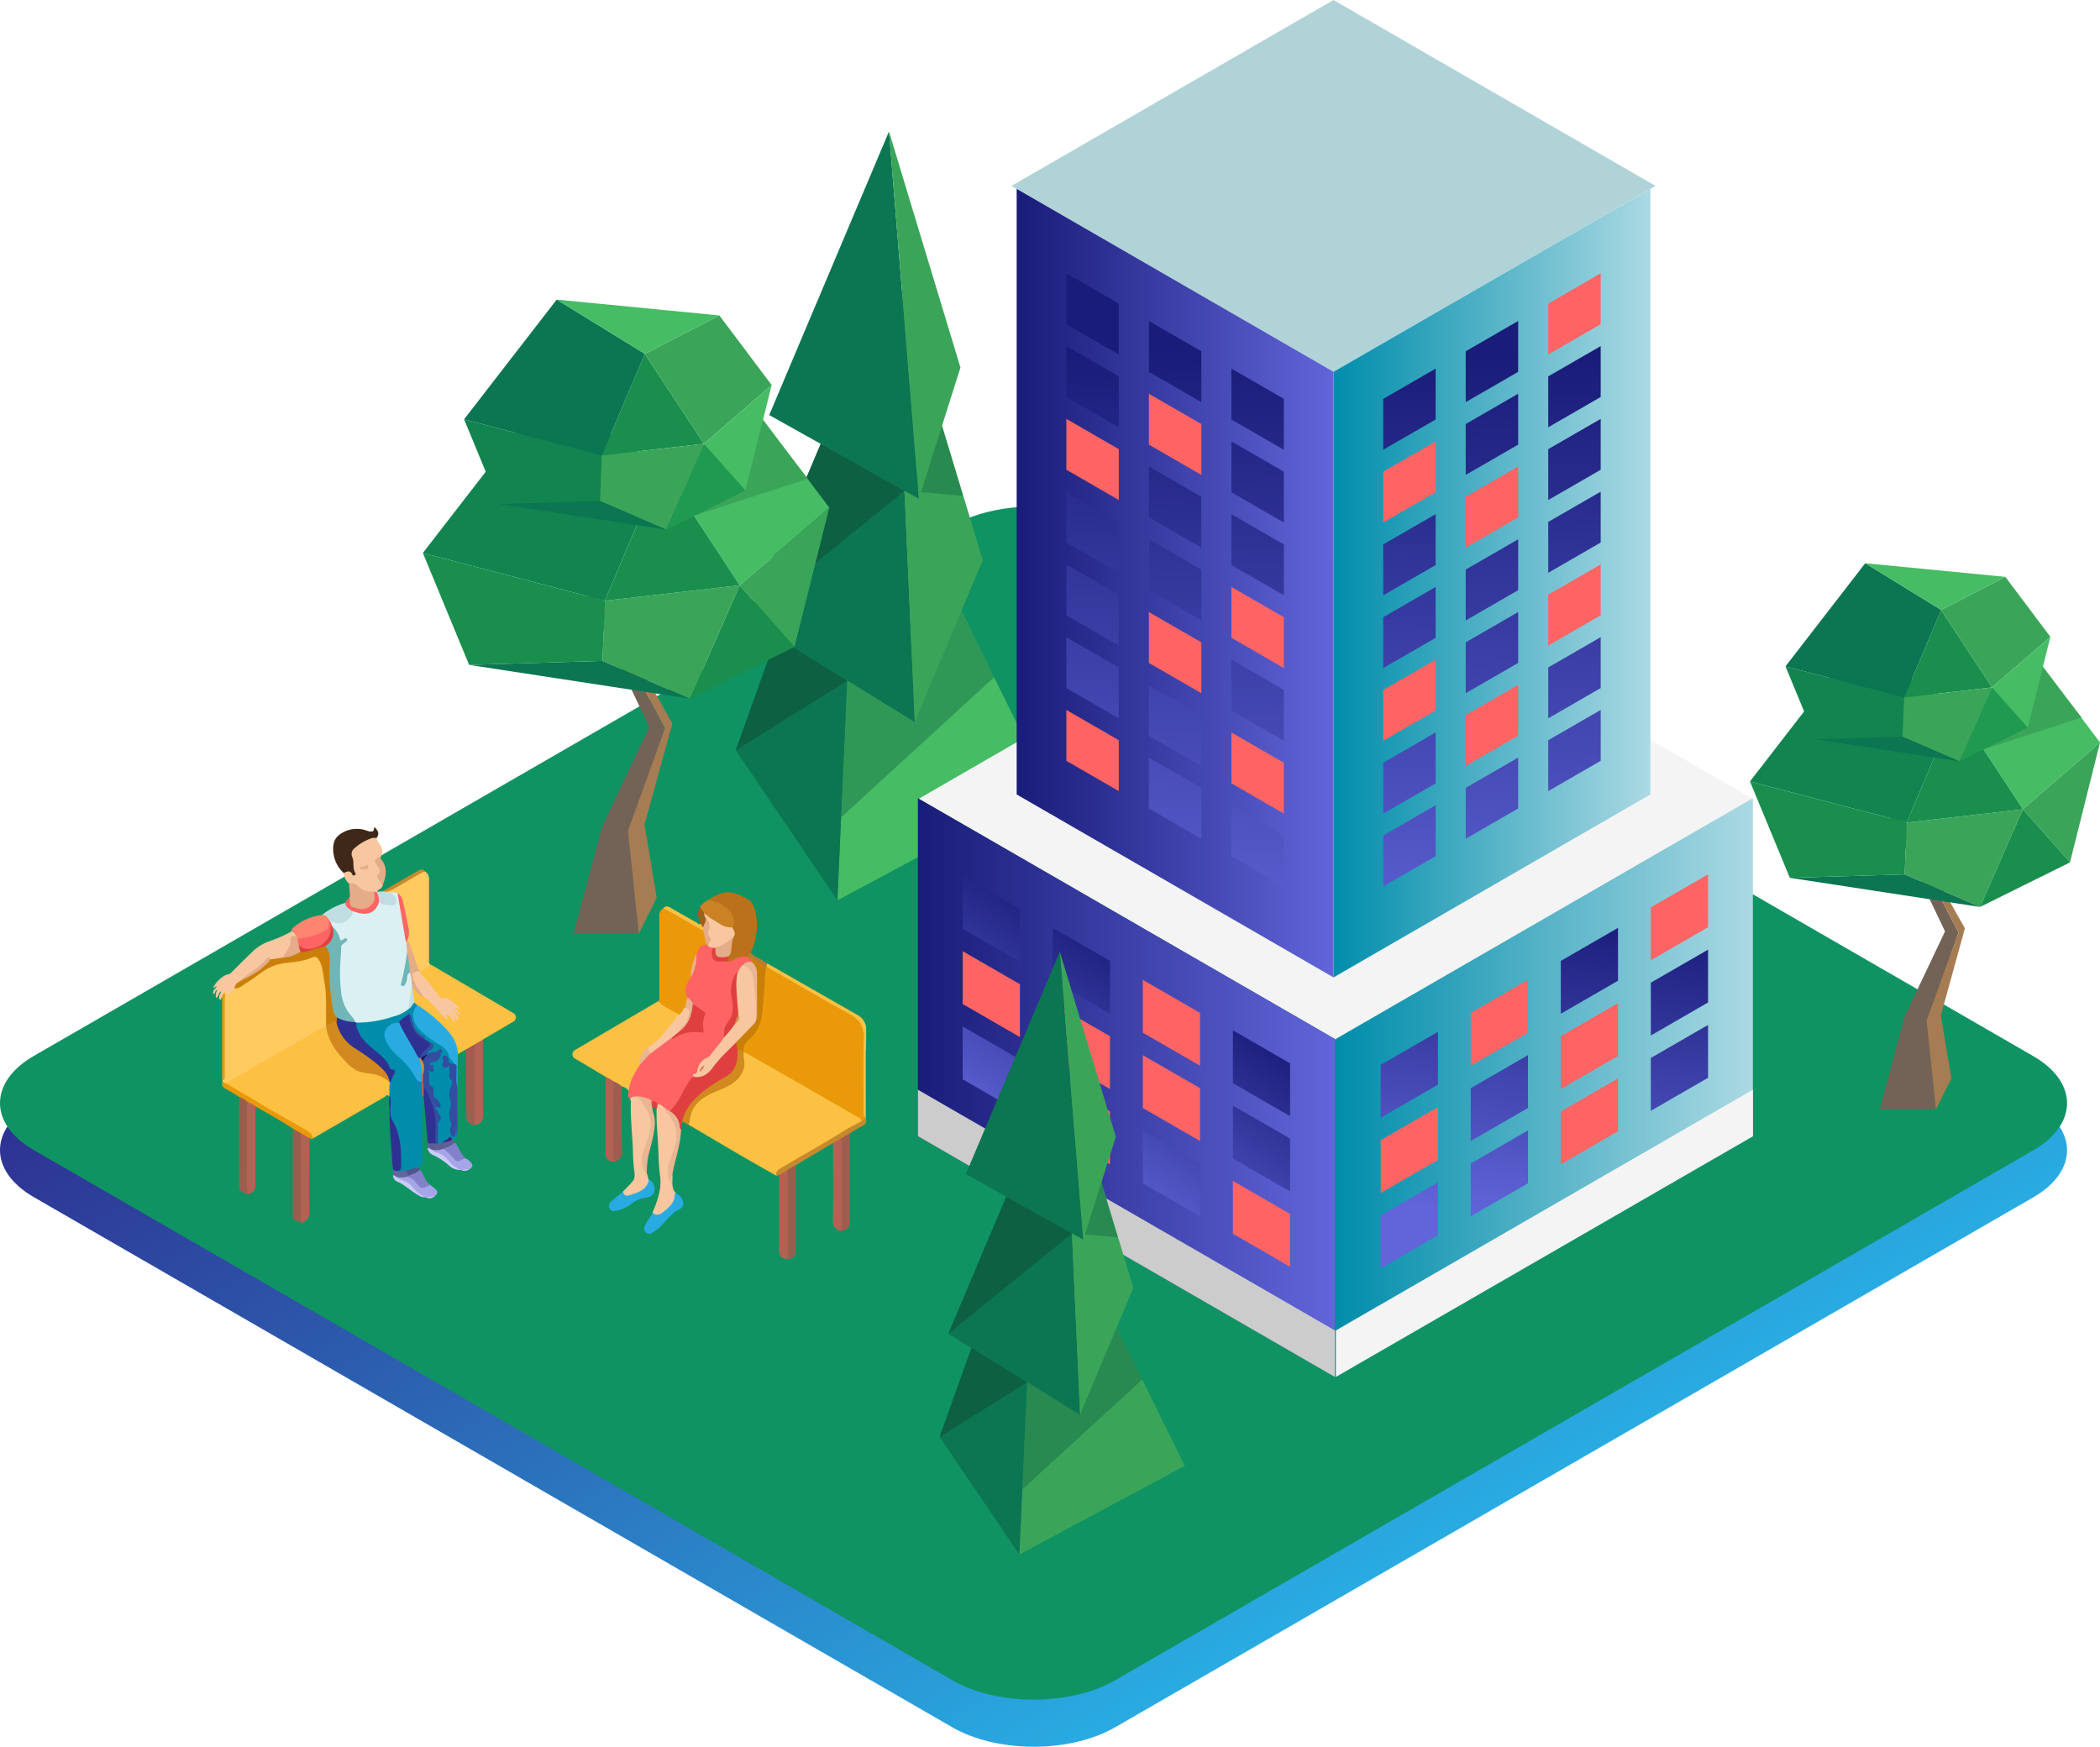 <?xml version="1.0" encoding="UTF-8"?> <svg xmlns="http://www.w3.org/2000/svg" xmlns:xlink="http://www.w3.org/1999/xlink" viewBox="0 0 756.83 629.58"> <defs> <style>.cls-1{fill:url(#Безымянный_градиент_3);}.cls-2{fill:#0f9363;}.cls-3{fill:#46bc64;}.cls-4{fill:#0c7552;}.cls-5,.cls-7{fill:#0d6042;}.cls-5{opacity:0.38;}.cls-6{fill:#3aa559;}.cls-8{fill:#736357;}.cls-9{fill:#a67c52;}.cls-10{fill:#128450;}.cls-11{fill:#198e4d;}.cls-12{fill:#209951;}.cls-13{fill:#f4f4f4;}.cls-14{fill:url(#Безымянный_градиент_26);}.cls-15{fill:#ccc;}.cls-16{fill:url(#Безымянный_градиент_26-2);}.cls-17{fill:url(#Безымянный_градиент_26-3);}.cls-18{fill:#ff6464;}.cls-19{fill:url(#Безымянный_градиент_26-4);}.cls-20{fill:url(#Безымянный_градиент_26-5);}.cls-21{fill:url(#Безымянный_градиент_26-6);}.cls-22{fill:url(#Безымянный_градиент_26-7);}.cls-23{fill:url(#Безымянный_градиент_38);}.cls-24{fill:url(#Безымянный_градиент_26-8);}.cls-25{fill:url(#Безымянный_градиент_26-9);}.cls-26{fill:url(#Безымянный_градиент_26-10);}.cls-27{fill:url(#Безымянный_градиент_26-11);}.cls-28{fill:url(#Безымянный_градиент_26-12);}.cls-29{fill:url(#Безымянный_градиент_26-13);}.cls-30{fill:url(#Безымянный_градиент_26-14);}.cls-31{fill:#b0d3d8;}.cls-32{fill:url(#Безымянный_градиент_38-2);}.cls-33{fill:url(#Безымянный_градиент_26-15);}.cls-34{fill:url(#Безымянный_градиент_26-16);}.cls-35{fill:url(#Безымянный_градиент_26-17);}.cls-36{fill:url(#Безымянный_градиент_26-18);}.cls-37{fill:url(#Безымянный_градиент_26-19);}.cls-38{fill:url(#Безымянный_градиент_26-20);}.cls-39{fill:url(#Безымянный_градиент_26-21);}.cls-40{fill:url(#Безымянный_градиент_26-22);}.cls-41{fill:url(#Безымянный_градиент_26-23);}.cls-42{fill:url(#Безымянный_градиент_26-24);}.cls-43{fill:url(#Безымянный_градиент_26-25);}.cls-44{fill:url(#Безымянный_градиент_26-26);}.cls-45{fill:url(#Безымянный_градиент_26-27);}.cls-46{fill:url(#Безымянный_градиент_26-28);}.cls-47{fill:url(#Безымянный_градиент_26-29);}.cls-48{fill:url(#Безымянный_градиент_26-30);}.cls-49{fill:url(#Безымянный_градиент_26-31);}.cls-50{fill:url(#Безымянный_градиент_26-32);}.cls-51{fill:url(#Безымянный_градиент_26-33);}.cls-52{fill:url(#Безымянный_градиент_26-34);}.cls-53{fill:url(#Безымянный_градиент_26-35);}.cls-54{fill:url(#Безымянный_градиент_26-36);}.cls-55{fill:url(#Безымянный_градиент_26-37);}.cls-56{fill:url(#Безымянный_градиент_26-38);}.cls-57{fill:url(#Безымянный_градиент_26-39);}.cls-58{fill:url(#Безымянный_градиент_26-40);}.cls-59{fill:url(#Безымянный_градиент_26-41);}.cls-60{fill:url(#Безымянный_градиент_26-42);}.cls-61{fill:url(#Безымянный_градиент_26-43);}.cls-62{fill:url(#Безымянный_градиент_26-44);}.cls-63{fill:url(#Безымянный_градиент_26-45);}.cls-64{fill:#fcc142;}.cls-65{fill:#ea990a;}.cls-66{fill:#bb711b;}.cls-67{fill:#f8c79f;}.cls-68{fill:#e03f3f;}.cls-69{fill:#b46254;}.cls-70{fill:#b46154;}.cls-71{fill:#9e5e4f;}.cls-72{fill:#995e4e;}.cls-73{fill:#d18920;}.cls-74{fill:#9a5f4f;}.cls-75{fill:#b36153;}.cls-76{fill:#cb8224;}.cls-77{fill:#29abe2;}.cls-78{fill:#c7892d;}.cls-79{fill:#e8b693;}.cls-80{fill:#a05e1a;}.cls-81{fill:#b47f32;}.cls-82{fill:#c97f09;}.cls-83{fill:#f8c69f;}.cls-84{fill:#e4ac87;}.cls-85{fill:#e8b692;}.cls-86{fill:#e8b491;}.cls-87{fill:#e8b691;}.cls-88{fill:#eab38e;}.cls-89{fill:#cf8b47;}.cls-90{fill:#e4634d;}.cls-91{fill:#ffca5f;}.cls-92{fill:#008dab;}.cls-93{fill:#3e281a;}.cls-94{fill:#b46255;}.cls-95{fill:#b16253;}.cls-96{fill:#985d4d;}.cls-97{fill:#9e5f50;}.cls-98{fill:#b46256;}.cls-99{fill:#ff8571;}.cls-100{fill:#334da0;}.cls-101{fill:#2e3192;}.cls-102{fill:#c0dee2;}.cls-103{fill:#a6a6e7;}.cls-104{fill:#a6a5e7;}.cls-105{fill:#8282cb;}.cls-106{fill:#5f5f96;}.cls-107{fill:#c88a2e;}.cls-108{fill:#cbcbfa;}.cls-109{fill:#65659b;}.cls-110{fill:#53538e;}.cls-111{fill:#b96658;}.cls-112{fill:#3e2381;}.cls-113{fill:#daf0f2;}.cls-114{fill:#e4ad87;}.cls-115{fill:#e5ae89;}.cls-116{fill:#c6934a;}.cls-117{fill:#70b6b7;}.cls-118{fill:#1f1048;}</style> <linearGradient id="Безымянный_градиент_3" x1="275.02" y1="245.8" x2="469.88" y2="583.3" gradientUnits="userSpaceOnUse"> <stop offset="0" stop-color="#2e3192"></stop> <stop offset="1" stop-color="#29abe2"></stop> </linearGradient> <linearGradient id="Безымянный_градиент_26" x1="330.8" y1="392" x2="481.09" y2="392" gradientUnits="userSpaceOnUse"> <stop offset="0" stop-color="#191c78"></stop> <stop offset="1" stop-color="#6165d9"></stop> </linearGradient> <linearGradient id="Безымянный_градиент_26-2" x1="367.94" y1="314.58" x2="320.88" y2="387.78" xlink:href="#Безымянный_градиент_26"></linearGradient> <linearGradient id="Безымянный_градиент_26-3" x1="399.43" y1="334.82" x2="352.37" y2="408.02" xlink:href="#Безымянный_градиент_26"></linearGradient> <linearGradient id="Безымянный_градиент_26-4" x1="462.15" y1="375.14" x2="415.09" y2="448.34" xlink:href="#Безымянный_градиент_26"></linearGradient> <linearGradient id="Безымянный_градиент_26-5" x1="474.49" y1="383.08" x2="427.43" y2="456.28" xlink:href="#Безымянный_градиент_26"></linearGradient> <linearGradient id="Безымянный_градиент_26-6" x1="392.62" y1="330.45" x2="345.57" y2="403.65" xlink:href="#Безымянный_градиент_26"></linearGradient> <linearGradient id="Безымянный_градиент_26-7" x1="455.6" y1="370.93" x2="408.54" y2="444.14" xlink:href="#Безымянный_градиент_26"></linearGradient> <linearGradient id="Безымянный_градиент_38" x1="481.44" y1="392" x2="631.73" y2="392" gradientUnits="userSpaceOnUse"> <stop offset="0" stop-color="#008dab"></stop> <stop offset="1" stop-color="#abd9e3"></stop> </linearGradient> <linearGradient id="Безымянный_градиент_26-8" x1="516.34" y1="321.4" x2="501.97" y2="433.82" xlink:href="#Безымянный_градиент_26"></linearGradient> <linearGradient id="Безымянный_градиент_26-9" x1="575.49" y1="328.96" x2="561.11" y2="441.38" xlink:href="#Безымянный_градиент_26"></linearGradient> <linearGradient id="Безымянный_градиент_26-10" x1="549.33" y1="325.62" x2="534.95" y2="438.03" xlink:href="#Безымянный_градиент_26"></linearGradient> <linearGradient id="Безымянный_градиент_26-11" x1="608.41" y1="333.17" x2="594.03" y2="445.59" xlink:href="#Безымянный_градиент_26"></linearGradient> <linearGradient id="Безымянный_градиент_26-12" x1="523.17" y1="322.27" x2="508.8" y2="434.69" xlink:href="#Безымянный_градиент_26"></linearGradient> <linearGradient id="Безымянный_градиент_26-13" x1="552.75" y1="326.05" x2="538.37" y2="438.47" xlink:href="#Безымянный_градиент_26"></linearGradient> <linearGradient id="Безымянный_градиент_26-14" x1="611.83" y1="333.61" x2="597.45" y2="446.03" xlink:href="#Безымянный_градиент_26"></linearGradient> <linearGradient id="Безымянный_градиент_38-2" x1="480.59" y1="210.18" x2="594.79" y2="210.18" xlink:href="#Безымянный_градиент_38"></linearGradient> <linearGradient id="Безымянный_градиент_26-15" x1="539.41" y1="127.98" x2="535.8" y2="353.69" xlink:href="#Безымянный_градиент_26"></linearGradient> <linearGradient id="Безымянный_градиент_26-16" x1="510.37" y1="127.52" x2="506.76" y2="353.22" xlink:href="#Безымянный_градиент_26"></linearGradient> <linearGradient id="Безымянный_градиент_26-17" x1="569.29" y1="128.46" x2="565.67" y2="354.16" xlink:href="#Безымянный_градиент_26"></linearGradient> <linearGradient id="Безымянный_градиент_26-18" x1="510.79" y1="127.52" x2="507.18" y2="353.23" xlink:href="#Безымянный_градиент_26"></linearGradient> <linearGradient id="Безымянный_градиент_26-19" x1="540.25" y1="128" x2="536.64" y2="353.7" xlink:href="#Безымянный_градиент_26"></linearGradient> <linearGradient id="Безымянный_градиент_26-20" x1="569.71" y1="128.47" x2="566.09" y2="354.17" xlink:href="#Безымянный_градиент_26"></linearGradient> <linearGradient id="Безымянный_градиент_26-21" x1="509.11" y1="127.5" x2="505.5" y2="353.2" xlink:href="#Безымянный_градиент_26"></linearGradient> <linearGradient id="Безымянный_градиент_26-22" x1="568.03" y1="128.44" x2="564.42" y2="354.14" xlink:href="#Безымянный_градиент_26"></linearGradient> <linearGradient id="Безымянный_градиент_26-23" x1="509.53" y1="127.5" x2="505.92" y2="353.21" xlink:href="#Безымянный_градиент_26"></linearGradient> <linearGradient id="Безымянный_градиент_26-24" x1="538.99" y1="127.97" x2="535.38" y2="353.68" xlink:href="#Безымянный_градиент_26"></linearGradient> <linearGradient id="Безымянный_градиент_26-25" x1="568.45" y1="128.45" x2="564.84" y2="354.15" xlink:href="#Безымянный_градиент_26"></linearGradient> <linearGradient id="Безымянный_градиент_26-26" x1="508.27" y1="127.48" x2="504.66" y2="353.19" xlink:href="#Безымянный_градиент_26"></linearGradient> <linearGradient id="Безымянный_градиент_26-27" x1="537.73" y1="127.95" x2="534.12" y2="353.66" xlink:href="#Безымянный_градиент_26"></linearGradient> <linearGradient id="Безымянный_градиент_26-28" x1="538.15" y1="127.96" x2="534.54" y2="353.67" xlink:href="#Безымянный_градиент_26"></linearGradient> <linearGradient id="Безымянный_градиент_26-29" x1="567.61" y1="128.43" x2="564" y2="354.14" xlink:href="#Безымянный_градиент_26"></linearGradient> <linearGradient id="Безымянный_градиент_26-30" x1="366.4" y1="210.18" x2="480.59" y2="210.18" xlink:href="#Безымянный_градиент_26"></linearGradient> <linearGradient id="Безымянный_градиент_26-31" x1="455.25" y1="126.64" x2="451.64" y2="352.34" xlink:href="#Безымянный_градиент_26"></linearGradient> <linearGradient id="Безымянный_градиент_26-32" x1="395.23" y1="125.67" x2="391.62" y2="351.38" xlink:href="#Безымянный_градиент_26"></linearGradient> <linearGradient id="Безымянный_градиент_26-33" x1="425.66" y1="126.16" x2="422.05" y2="351.87" xlink:href="#Безымянный_градиент_26"></linearGradient> <linearGradient id="Безымянный_градиент_26-34" x1="395.65" y1="125.68" x2="392.04" y2="351.39" xlink:href="#Безымянный_градиент_26"></linearGradient> <linearGradient id="Безымянный_градиент_26-35" x1="456.09" y1="126.65" x2="452.48" y2="352.35" xlink:href="#Безымянный_градиент_26"></linearGradient> <linearGradient id="Безымянный_градиент_26-36" x1="426.08" y1="126.17" x2="422.47" y2="351.87" xlink:href="#Безымянный_градиент_26"></linearGradient> <linearGradient id="Безымянный_градиент_26-37" x1="454.41" y1="126.62" x2="450.8" y2="352.33" xlink:href="#Безымянный_градиент_26"></linearGradient> <linearGradient id="Безымянный_градиент_26-38" x1="424.4" y1="126.14" x2="420.79" y2="351.85" xlink:href="#Безымянный_градиент_26"></linearGradient> <linearGradient id="Безымянный_градиент_26-39" x1="424.82" y1="126.15" x2="421.21" y2="351.85" xlink:href="#Безымянный_градиент_26"></linearGradient> <linearGradient id="Безымянный_градиент_26-40" x1="394.82" y1="125.67" x2="391.2" y2="351.37" xlink:href="#Безымянный_градиент_26"></linearGradient> <linearGradient id="Безымянный_градиент_26-41" x1="453.57" y1="126.61" x2="449.96" y2="352.31" xlink:href="#Безымянный_градиент_26"></linearGradient> <linearGradient id="Безымянный_градиент_26-42" x1="423.56" y1="126.13" x2="419.95" y2="351.83" xlink:href="#Безымянный_градиент_26"></linearGradient> <linearGradient id="Безымянный_градиент_26-43" x1="393.56" y1="125.65" x2="389.95" y2="351.35" xlink:href="#Безымянный_градиент_26"></linearGradient> <linearGradient id="Безымянный_градиент_26-44" x1="453.99" y1="126.61" x2="450.38" y2="352.32" xlink:href="#Безымянный_градиент_26"></linearGradient> <linearGradient id="Безымянный_градиент_26-45" x1="393.98" y1="125.65" x2="390.36" y2="351.36" xlink:href="#Безымянный_градиент_26"></linearGradient> </defs> <title>Род комитет</title> <g id="Слой_2" data-name="Слой 2"> <g id="Слой_12" data-name="Слой 12"> <path class="cls-1" d="M12.17,431.48l331,191.08c16.23,9.37,42.54,9.37,58.76,0l330.86-191c16.22-9.37,16.22-24.56,0-33.93l-331-191.07c-16.22-9.37-42.53-9.37-58.76,0l-330.85,191C-4.06,406.92-4.06,422.11,12.17,431.48Z"></path> <path class="cls-2" d="M12.17,414.52l331,191.08c16.23,9.36,42.54,9.36,58.76,0l330.86-191c16.22-9.37,16.22-24.56,0-33.93l-331-191.07c-16.22-9.37-42.53-9.37-58.76,0l-330.85,191C-4.06,390-4.06,405.15,12.17,414.52Z"></path> <g id="елка"> <polygon class="cls-3" points="309.74 145.75 377.82 283.75 301.79 324.52 309.74 145.75"></polygon> <polygon class="cls-4" points="309.74 145.75 301.79 324.52 265.16 270.43 309.74 145.75"></polygon> <polygon class="cls-5" points="303.16 294.6 358.28 244.09 346.41 220.21 305.28 245.38 303.16 294.6"></polygon> <polygon class="cls-4" points="322.42 96.93 269.18 223.01 329.68 260.26 322.42 96.93"></polygon> <polygon class="cls-6" points="322.42 96.93 329.68 260.26 354.18 201.88 322.42 96.93"></polygon> <polygon class="cls-5" points="326 176.89 347.06 178.72 339.45 153.46 326 176.89"></polygon> <polygon class="cls-7" points="269.18 223.01 326 176.89 295.78 160 269.18 223.01"></polygon> <polygon class="cls-4" points="320.39 47.39 277.22 149.6 331.18 179.8 320.39 47.39"></polygon> <polygon class="cls-6" points="320.39 47.39 331.18 179.8 346.14 132.47 320.39 47.39"></polygon> <polygon class="cls-7" points="265.16 270.43 305.28 245.38 279.8 229.56 265.16 270.43"></polygon> </g> <polygon class="cls-8" points="205.74 202.69 234.01 262.05 217.05 297.86 206.68 336.49 230.24 336.49 226.94 299.27 239.66 262.52 208.1 202.22 205.74 202.69"></polygon> <polygon class="cls-9" points="230.24 336.49 236.68 323.61 232.28 297.23 242.33 260.8 209.04 201.75 208.1 202.22 239.66 262.52 226.31 299.43 230.24 336.49"></polygon> <polyline class="cls-10" points="196.5 142.3 152.4 199.31 218.01 216.52 238.45 168.11 196.5 142.3"></polyline> <polyline class="cls-3" points="273.95 149.83 298.87 182.99 266.6 210.96 238.45 168.11 273.95 149.83"></polyline> <polyline class="cls-6" points="266.6 210.96 248.67 251.84 217.12 238.21 218.01 216.52 266.6 210.96"></polyline> <polygon class="cls-6" points="298.87 182.99 286.32 233.19 266.6 210.96 298.87 182.99"></polygon> <polygon class="cls-11" points="286.32 233.19 248.67 251.84 266.6 210.96 286.32 233.19"></polygon> <polyline class="cls-4" points="169.07 239.65 248.67 251.84 217.12 238.21 169.07 239.65"></polyline> <polygon class="cls-11" points="232.38 127.53 216.91 164.16 253.69 159.96 232.38 127.53"></polygon> <polygon class="cls-10" points="167.25 151.14 179.87 181.67 216.24 180.58 216.91 164.16 167.25 151.14"></polygon> <polygon class="cls-11" points="238.45 168.11 218.01 216.52 266.6 210.96 238.45 168.11"></polygon> <polygon class="cls-11" points="152.4 199.31 169.07 239.65 217.12 238.21 218.01 216.52 152.4 199.31"></polygon> <polyline class="cls-4" points="200.63 107.99 167.25 151.14 216.91 164.16 232.38 127.53 200.63 107.99"></polyline> <polygon class="cls-6" points="274.85 151.41 291.13 172.58 250.16 185.88 274.85 151.41"></polygon> <polyline class="cls-6" points="259.25 113.69 278.11 138.79 253.69 159.96 232.38 127.53 259.25 113.69"></polyline> <polyline class="cls-6" points="253.69 159.96 240.12 190.9 216.24 180.58 216.91 164.16 253.69 159.96"></polyline> <polygon class="cls-3" points="278.11 138.79 268.61 176.78 253.69 159.96 278.11 138.79"></polygon> <polygon class="cls-12" points="268.61 176.78 240.12 190.9 253.69 159.96 268.61 176.78"></polygon> <polyline class="cls-4" points="179.87 181.67 240.12 190.9 216.24 180.58 179.87 181.67"></polyline> <polygon class="cls-3" points="200.63 107.99 232.38 127.53 259.25 113.69 200.63 107.99"></polygon> <polygon class="cls-8" points="676.63 284.58 700.97 335.7 686.36 366.54 677.44 399.81 697.72 399.81 694.88 367.75 705.84 336.11 678.65 284.17 676.63 284.58"></polygon> <polygon class="cls-9" points="697.72 399.81 703.27 388.72 699.48 366 708.14 334.62 679.47 283.76 678.65 284.17 705.84 336.11 694.34 367.89 697.72 399.81"></polygon> <polyline class="cls-10" points="668.66 232.56 630.68 281.66 687.19 296.48 704.79 254.79 668.66 232.56"></polyline> <polyline class="cls-3" points="735.37 239.05 756.83 267.61 729.04 291.7 704.79 254.79 735.37 239.05"></polyline> <polyline class="cls-6" points="729.04 291.7 713.6 326.9 686.42 315.17 687.19 296.48 729.04 291.7"></polyline> <polygon class="cls-6" points="756.83 267.61 746.02 310.84 729.04 291.7 756.83 267.61"></polygon> <polygon class="cls-11" points="746.02 310.84 713.6 326.9 729.04 291.7 746.02 310.84"></polygon> <polyline class="cls-4" points="645.04 316.4 713.6 326.9 686.42 315.17 645.04 316.4"></polyline> <polygon class="cls-11" points="699.57 219.84 686.25 251.4 717.91 247.77 699.57 219.84"></polygon> <polygon class="cls-10" points="643.48 240.18 654.34 266.47 685.66 265.54 686.25 251.4 643.48 240.18"></polygon> <polygon class="cls-11" points="704.79 254.79 687.19 296.48 729.04 291.7 704.79 254.79"></polygon> <polygon class="cls-11" points="630.68 281.66 645.04 316.4 686.42 315.17 687.19 296.48 630.68 281.66"></polygon> <polyline class="cls-4" points="672.22 203.01 643.48 240.18 686.25 251.4 699.57 219.84 672.22 203.01"></polyline> <polygon class="cls-6" points="736.14 240.41 750.17 258.64 714.88 270.09 736.14 240.41"></polygon> <polyline class="cls-6" points="722.71 207.92 738.95 229.54 717.91 247.77 699.57 219.84 722.71 207.92"></polyline> <polyline class="cls-6" points="717.91 247.77 706.23 274.42 685.66 265.54 686.25 251.4 717.91 247.77"></polyline> <polygon class="cls-3" points="738.95 229.54 730.77 262.26 717.91 247.77 738.95 229.54"></polygon> <polygon class="cls-12" points="730.77 262.26 706.23 274.42 717.91 247.77 730.77 262.26"></polygon> <polyline class="cls-4" points="654.34 266.47 706.23 274.42 685.66 265.54 654.34 266.47"></polyline> <polygon class="cls-3" points="672.22 203.01 699.57 219.84 722.71 207.92 672.22 203.01"></polygon> <polygon class="cls-13" points="481.4 374.68 331.11 287.91 481.39 201.14 631.68 287.91 481.4 374.68"></polygon> <polygon class="cls-14" points="481.09 496.3 330.8 409.53 330.8 287.69 481.09 374.46 481.09 496.3"></polygon> <polygon class="cls-15" points="481.09 496.3 330.8 409.53 330.8 392.77 481.09 479.54 481.09 496.3"></polygon> <polygon class="cls-16" points="367.58 346.66 346.95 334.75 346.95 315.7 367.58 327.61 367.58 346.66"></polygon> <polygon class="cls-17" points="400.03 365.4 379.41 353.49 379.41 334.44 400.03 346.35 400.03 365.4"></polygon> <polygon class="cls-18" points="432.49 384.13 411.86 372.23 411.86 353.18 432.49 365.08 432.49 384.13"></polygon> <polygon class="cls-19" points="464.94 402.32 444.32 390.41 444.32 371.36 464.94 383.27 464.94 402.32"></polygon> <polygon class="cls-18" points="367.58 373.8 346.95 361.89 346.95 342.84 367.58 354.75 367.58 373.8"></polygon> <polygon class="cls-18" points="400.03 392.53 379.41 380.63 379.41 361.58 400.03 373.48 400.03 392.53"></polygon> <polygon class="cls-18" points="432.49 411.27 411.86 399.36 411.86 380.31 432.49 392.22 432.49 411.27"></polygon> <polygon class="cls-20" points="464.94 429.45 444.32 417.55 444.32 398.5 464.94 410.4 464.94 429.45"></polygon> <polygon class="cls-21" points="367.58 400.93 346.95 389.02 346.95 369.97 367.58 381.88 367.58 400.93"></polygon> <polygon class="cls-18" points="400.03 419.67 379.41 407.76 379.41 388.71 400.03 400.62 400.03 419.67"></polygon> <polygon class="cls-22" points="432.49 438.41 411.86 426.5 411.86 407.45 432.49 419.36 432.49 438.41"></polygon> <polygon class="cls-18" points="464.94 456.59 444.32 444.68 444.32 425.63 464.94 437.54 464.94 456.59"></polygon> <polygon class="cls-23" points="631.73 409.53 481.44 496.3 481.44 374.46 631.73 287.69 631.73 409.53"></polygon> <polygon class="cls-13" points="631.73 409.53 481.44 496.3 481.44 479.54 631.73 392.77 631.73 409.53"></polygon> <polygon class="cls-24" points="518.22 390.96 497.59 402.87 497.59 383.82 518.22 371.91 518.22 390.96"></polygon> <polygon class="cls-18" points="550.67 372.23 530.04 384.13 530.04 365.08 550.67 353.18 550.67 372.23"></polygon> <polygon class="cls-25" points="583.12 353.49 562.5 365.4 562.5 346.35 583.12 334.44 583.12 353.49"></polygon> <polygon class="cls-18" points="615.58 334.2 594.95 346.11 594.95 327.06 615.58 315.15 615.58 334.2"></polygon> <polygon class="cls-18" points="518.22 418.1 497.59 430.01 497.59 410.96 518.22 399.05 518.22 418.1"></polygon> <polygon class="cls-26" points="550.67 399.36 530.04 411.27 530.04 392.22 550.67 380.31 550.67 399.36"></polygon> <polygon class="cls-18" points="583.12 380.63 562.5 392.53 562.5 373.48 583.12 361.58 583.12 380.63"></polygon> <polygon class="cls-27" points="615.58 361.33 594.95 373.24 594.95 354.19 615.58 342.29 615.58 361.33"></polygon> <polygon class="cls-28" points="518.22 445.24 497.59 457.14 497.59 438.09 518.22 426.19 518.22 445.24"></polygon> <polygon class="cls-29" points="550.67 426.5 530.04 438.41 530.04 419.36 550.67 407.45 550.67 426.5"></polygon> <polygon class="cls-18" points="583.12 407.76 562.5 419.67 562.5 400.62 583.12 388.71 583.12 407.76"></polygon> <polygon class="cls-30" points="615.58 388.47 594.95 400.38 594.95 381.33 615.58 369.42 615.58 388.47"></polygon> <polygon class="cls-31" points="480.59 134 364.54 67 480.59 0 596.64 67 480.59 134"></polygon> <polygon class="cls-32" points="594.79 286.35 480.6 352.29 480.6 134 594.79 68.08 594.79 286.35"></polygon> <polygon class="cls-18" points="517.4 256.11 498.5 267.02 498.5 248.69 517.4 237.78 517.4 256.11"></polygon> <polygon class="cls-33" points="547.14 238.94 528.24 249.85 528.24 231.52 547.14 220.6 547.14 238.94"></polygon> <polygon class="cls-18" points="576.88 221.77 557.98 232.68 557.98 214.35 576.88 203.44 576.88 221.77"></polygon> <polygon class="cls-34" points="517.4 282.34 498.5 293.25 498.5 274.92 517.4 264 517.4 282.34"></polygon> <polygon class="cls-18" points="547.14 265.17 528.24 276.08 528.24 257.75 547.14 246.83 547.14 265.17"></polygon> <polygon class="cls-35" points="576.88 248 557.98 258.91 557.98 240.57 576.88 229.66 576.88 248"></polygon> <polygon class="cls-36" points="517.4 308.57 498.5 319.48 498.5 301.14 517.4 290.23 517.4 308.57"></polygon> <polygon class="cls-37" points="547.14 291.4 528.24 302.31 528.24 283.97 547.14 273.06 547.14 291.4"></polygon> <polygon class="cls-38" points="576.88 274.23 557.98 285.14 557.98 266.8 576.88 255.89 576.88 274.23"></polygon> <polygon class="cls-39" points="517.4 203.66 498.5 214.57 498.5 196.23 517.4 185.32 517.4 203.66"></polygon> <polygon class="cls-18" points="547.14 186.49 528.24 197.4 528.24 179.06 547.14 168.15 547.14 186.49"></polygon> <polygon class="cls-40" points="576.88 169.32 557.98 180.23 557.98 161.89 576.88 150.98 576.88 169.32"></polygon> <polygon class="cls-41" points="517.4 229.89 498.5 240.8 498.5 222.46 517.4 211.55 517.4 229.89"></polygon> <polygon class="cls-42" points="547.14 212.72 528.24 223.63 528.24 205.29 547.14 194.38 547.14 212.72"></polygon> <polygon class="cls-43" points="576.88 195.54 557.98 206.46 557.98 188.12 576.88 177.21 576.88 195.54"></polygon> <polygon class="cls-44" points="517.4 151.2 498.5 162.11 498.5 143.78 517.4 132.87 517.4 151.2"></polygon> <polygon class="cls-45" points="547.14 134.03 528.24 144.94 528.24 126.61 547.14 115.69 547.14 134.03"></polygon> <polygon class="cls-18" points="576.88 116.86 557.98 127.77 557.98 109.44 576.88 98.52 576.88 116.86"></polygon> <polygon class="cls-18" points="517.4 177.43 498.5 188.34 498.5 170 517.4 159.09 517.4 177.43"></polygon> <polygon class="cls-46" points="547.14 160.26 528.24 171.17 528.24 152.83 547.14 141.92 547.14 160.26"></polygon> <polygon class="cls-47" points="576.88 143.09 557.98 154 557.98 135.66 576.88 124.75 576.88 143.09"></polygon> <polygon class="cls-48" points="366.4 286.35 480.59 352.28 480.59 134 366.4 68.07 366.4 286.35"></polygon> <polygon class="cls-49" points="443.79 256.11 462.69 267.02 462.69 248.69 443.79 237.77 443.79 256.11"></polygon> <polygon class="cls-18" points="414.05 238.94 432.95 249.85 432.95 231.51 414.05 220.6 414.05 238.94"></polygon> <polygon class="cls-50" points="384.31 221.77 403.21 232.68 403.21 214.34 384.31 203.43 384.31 221.77"></polygon> <polygon class="cls-18" points="443.79 282.34 462.69 293.25 462.69 274.91 443.79 264 443.79 282.34"></polygon> <polygon class="cls-51" points="414.05 265.17 432.95 276.08 432.95 257.74 414.05 246.83 414.05 265.17"></polygon> <polygon class="cls-52" points="384.31 248 403.21 258.91 403.21 240.57 384.31 229.66 384.31 248"></polygon> <polygon class="cls-53" points="443.79 308.57 462.69 319.48 462.69 301.14 443.79 290.23 443.79 308.57"></polygon> <polygon class="cls-54" points="414.05 291.4 432.95 302.31 432.95 283.97 414.05 273.06 414.05 291.4"></polygon> <polygon class="cls-18" points="384.31 274.23 403.21 285.14 403.21 266.8 384.31 255.89 384.31 274.23"></polygon> <polygon class="cls-55" points="443.79 203.66 462.69 214.57 462.69 196.23 443.79 185.32 443.79 203.66"></polygon> <polygon class="cls-56" points="414.05 186.49 432.95 197.4 432.95 179.06 414.05 168.15 414.05 186.49"></polygon> <polygon class="cls-18" points="384.31 169.31 403.21 180.22 403.21 161.89 384.31 150.98 384.31 169.31"></polygon> <polygon class="cls-18" points="443.79 229.88 462.69 240.79 462.69 222.46 443.79 211.55 443.79 229.88"></polygon> <polygon class="cls-57" points="414.05 212.71 432.95 223.62 432.95 205.29 414.05 194.38 414.05 212.71"></polygon> <polygon class="cls-58" points="384.31 195.54 403.21 206.45 403.21 188.12 384.31 177.21 384.31 195.54"></polygon> <polygon class="cls-59" points="443.79 151.2 462.69 162.11 462.69 143.77 443.79 132.86 443.79 151.2"></polygon> <polygon class="cls-60" points="414.05 134.03 432.95 144.94 432.95 126.6 414.05 115.69 414.05 134.03"></polygon> <polygon class="cls-61" points="384.31 116.86 403.21 127.77 403.21 109.43 384.31 98.52 384.31 116.86"></polygon> <polygon class="cls-62" points="443.79 177.43 462.69 188.34 462.69 170 443.79 159.09 443.79 177.43"></polygon> <polygon class="cls-18" points="414.05 160.26 432.95 171.17 432.95 152.83 414.05 141.92 414.05 160.26"></polygon> <polygon class="cls-63" points="384.31 143.09 403.21 154 403.21 135.66 384.31 124.75 384.31 143.09"></polygon> <g id="елка-2" data-name="елка"> <polygon class="cls-6" points="373.6 420.14 426.98 528.35 367.37 560.31 373.6 420.14"></polygon> <polygon class="cls-4" points="373.6 420.14 367.37 560.31 338.64 517.9 373.6 420.14"></polygon> <polygon class="cls-5" points="368.44 536.85 411.66 497.25 402.35 478.53 370.1 498.26 368.44 536.85"></polygon> <polygon class="cls-4" points="383.54 381.86 341.79 480.72 389.24 509.93 383.54 381.86"></polygon> <polygon class="cls-6" points="383.54 381.86 389.24 509.93 408.45 464.15 383.54 381.86"></polygon> <polygon class="cls-5" points="386.35 444.56 402.86 445.99 396.9 426.19 386.35 444.56"></polygon> <polygon class="cls-7" points="341.79 480.72 386.35 444.56 362.65 431.31 341.79 480.72"></polygon> <polygon class="cls-4" points="381.95 343.02 348.1 423.16 390.41 446.84 381.95 343.02"></polygon> <polygon class="cls-6" points="381.95 343.02 390.41 446.84 402.14 409.73 381.95 343.02"></polygon> <polygon class="cls-7" points="338.64 517.9 370.1 498.26 350.12 485.85 338.64 517.9"></polygon> </g> </g> <g id="Слой_4" data-name="Слой 4"> <path class="cls-64" d="M279.76,423.76c-4.43-2.54-8.88-5-13.29-7.61-6.15-3.58-12.27-7.21-18.4-10.81.05-5,2.42-8.52,6.74-10.83a37.23,37.23,0,0,1,4.9-2.23,18,18,0,0,0,4.93-2.84,7.45,7.45,0,0,0,3.11-7.49,4,4,0,0,1,.16-2.64c.67-.49,1.21,0,1.74.27,7,4.1,14.07,8.11,21.11,12.15,5.77,3.3,11.52,6.63,17.28,9.94,1,.58,2.47.81,2.69,2.36-1.53,1.51-3.56,2.21-5.36,3.29-4.62,2.77-9.2,5.62-13.89,8.29-3,1.71-6,3.39-8.92,5.15C281.31,421.51,280.15,422.26,279.76,423.76Z"></path> <path class="cls-65" d="M310.58,404c-.53-1.15-1.72-1.49-2.67-2.05-6.39-3.75-12.83-7.41-19.26-11.1l-19.86-11.37a4.37,4.37,0,0,0-.75-.23,1.08,1.08,0,0,1-.37-.7,4.43,4.43,0,0,1,1.72-3.91c4-3.63,5-8.37,5.2-13.46a96.52,96.52,0,0,1,1.27-12.7.78.78,0,0,1,.48-.23c1.69.25,2.92,1.42,4.33,2.23q13.65,7.75,27.24,15.61a7,7,0,0,1,3.77,6.8c-.22,9.3-.12,18.6-.14,24.9,0-3.91,0-10.81,0-17.72,0-.6-.4-1.41.55-1.75l0,24.75C311.68,403.57,311.39,404.23,310.58,404Z"></path> <path class="cls-18" d="M227.09,396.17c-1.16-.83-.58-2-.53-3a6.47,6.47,0,0,1,.77-4.41,29,29,0,0,1,2.94-5.06c1.23-1.31,2.29-2.78,3.63-4,2.67-2,5.15-4.18,8.12-5.71,1.13-.15,2-.92,3-1.32a14.19,14.19,0,0,1,6.83-1c1.07.14,1.3-.28,1.16-1.23a8,8,0,0,1,.35-3.91,1.54,1.54,0,0,0-.78-2.12c-1.06-.6-2-1.37-3-2.06a21.09,21.09,0,0,0-2-2.62c-1.48-1.82-1.07-3.72-.23-5.63a23.09,23.09,0,0,1,1.24-2,17.65,17.65,0,0,0,2-7.66c.15-.5.19-1,.33-1.54.5-1.85,1.51-2.57,3.59-2.59a2.85,2.85,0,0,1,.7.28c.79.64,1.88.36,2.7.91a.47.47,0,0,1,0,.46,2.34,2.34,0,0,0-.6,3,2.13,2.13,0,0,0,2.32,1.26h2.67a5.5,5.5,0,0,0,2.64-.91,5.18,5.18,0,0,1,4.35-.57c.91.5,1.92.92,2.06,2.16-1.09.48-2.5.09-3.36,1.22-.85.75-1.15,1.92-2.06,2.61a8.56,8.56,0,0,0-1.83,5,16.22,16.22,0,0,0,.27,5.68,7.39,7.39,0,0,1-1.26,6.61,10.12,10.12,0,0,0-1.85,5.79,3.89,3.89,0,0,1-1.22,2.15c-1.09,1.36-2.18,2.72-3.25,4.08a6.36,6.36,0,0,1-2.26,1.93,3.75,3.75,0,0,0-1.84,1.67,25.88,25.88,0,0,1-2.37,4.7c-2.18,1.79-3.17,4.38-4.49,6.74-1.18,2.1-2.25,4.28-4.35,5.66-.76.08-1.24-.46-1.8-.81a9.93,9.93,0,0,0-2.87-1.78c-1.17-1.26-1.38.25-2,.67l-.14-.08c-.64-.65-.19-2-1.38-2.28-1.71-.48-3.39-1.09-5.21-.63C227.77,395.9,227.52,396.26,227.09,396.17Z"></path> <path class="cls-64" d="M230.61,383.75a51.83,51.83,0,0,0-3,5.34,16.53,16.53,0,0,0-1,4.08,4.3,4.3,0,0,0-2.4-1.55c-1.31-.07-2-1.3-3.22-1.63a8.82,8.82,0,0,1-2.71-1.85l-10.88-6.51a1.75,1.75,0,0,1-.06-3.21q14.69-8.66,29.38-17.27a5.94,5.94,0,0,1,.57-.27c2.56,1.57,5.24,2.94,7.67,4.7.12,1-.72,1.34-1.19,1.92q-2.35,2.87-4.65,5.78a23.38,23.38,0,0,1-5.49,4.68C231.56,379.37,231.13,381.58,230.61,383.75Z"></path> <path class="cls-65" d="M244.85,365.63c-2.68-1.35-5.43-2.59-7.61-4.75.59-.56.37-1.29.37-1.95q0-14.34,0-28.67A2.67,2.67,0,0,1,239,327.5a1.81,1.81,0,0,1,1.67.19c4.2,2.11,8.1,4.77,12.24,7a2.16,2.16,0,0,1,.78.78,13.4,13.4,0,0,1,1,5.08c-2.46.17-2.81.54-3.72,3.82a21.74,21.74,0,0,0-1.16,4.12c-.29,1.26-.6,2.52-.84,3.79-.84,1.38-1.89,2.64-1.9,4.41a3.65,3.65,0,0,0,.93,2.88c-.27,1.2-.2,2.49-1,3.56C246.35,364,246.31,365.44,244.85,365.63Z"></path> <path class="cls-66" d="M269.32,345c-2-.55-3.72.3-5.39,1.21a2.92,2.92,0,0,1-1.61.4c-.58-.31-.43-.75-.21-1.19a2.06,2.06,0,0,0,.45-1.11,8,8,0,0,0,.68-3.37,14.79,14.79,0,0,1,.91-3.5c.56-1.19-.42-2.17-.45-3.28,1-3.21-.67-6.32-4.25-8a9.17,9.17,0,0,0-3.28-1.11c-.37,0-.9,0-.84-.68,5.79-4.07,9.07-3.08,13.91-.42,2,1.09,2.7,3.22,3.14,5.31a23,23,0,0,1-1.85,14.18,1.77,1.77,0,0,1-.64,1.28A2.27,2.27,0,0,1,269.32,345Z"></path> <path class="cls-67" d="M237,398.05c1.31-.17,1.94.92,2.83,1.53a11.4,11.4,0,0,0,1.49,2c3.14,3.76,3.57,8,2.11,12.49-.26.8-.51,1.61-.83,2.39-1.78,4.43-1.85,5.51-.63,10.23.06.2.26-.09.08,0s-.13,0-.14-.07c0-1.1-.95-2.31.41-3.23.14,1.69-.25,3.4.29,5.08a3,3,0,0,0,1,1.52,6.34,6.34,0,0,1-2.13,5.18,28.73,28.73,0,0,1-2.89,2.4c-1.56,1.09-2.18,1-3.43-.53,1.8-4.26,3.4-8.54,2.71-13.33a65.07,65.07,0,0,1-.54-7.38c-.14-5.58-.85-11.13-.69-16.72C236.57,399.09,236.39,398.48,237,398.05Z"></path> <path class="cls-67" d="M227.09,396.17l.57-.71c1.82-.46,3,.06,4.14,1.73,2,2.89,3.32,5.82,3,9.41a19.41,19.41,0,0,1-1.47,5.48c-.43,1.08-.83,2.17-1.17,3.28a8.37,8.37,0,0,0,.94,7.4l.64,2.34a1.62,1.62,0,0,1-.15,1.92c-1.69,2.9-4.57,3.78-7.59,4.25-1,.15-1.84-.46-1.5-1.77,1.16-1.22,2.39-2.38,3.46-3.68,1-1.15.8-2.63.59-4a66.43,66.43,0,0,1-.46-7.57c-.23-5.64-.93-11.26-.73-16.92A2.09,2.09,0,0,0,227.09,396.17Z"></path> <path class="cls-68" d="M241.37,400.5c2.29-2.1,3.65-4.83,5.08-7.52.66-1.26,1.45-2.45,2.2-3.66a2,2,0,0,1,1.6-1.14c1.21-.45,2.55-.39,3.7-1.2a9.66,9.66,0,0,0,3.1-3.1,8.57,8.57,0,0,1,1.5-1.84c1.7-1.66,3.35-3.38,4.9-5.18.49-.57,1-1.32,1.93-1.17.75.59.44,1.51.71,2.24.5,6.89-1.4,8.92-5.79,11.36a46.35,46.35,0,0,0-8.74,6.28,17.07,17.07,0,0,0-5.07,7.73,2.07,2.07,0,0,1-.67,1.05l-.37,2.84c-.8-.06-.82-.77-.91-1.27a6.22,6.22,0,0,0-2.74-4.6A.93.93,0,0,1,241.37,400.5Z"></path> <path class="cls-69" d="M303,443.77c-2-.63-2.92-1.67-2.86-4.06.2-8.59.08-17.18.07-25.78,0-.63-.07-1.25-.11-1.88.95-1.47,2.09-1.94,3.34-1.38a3.8,3.8,0,0,1,.39,2.15q0,14,0,28C303.78,441.87,303.84,443,303,443.77Z"></path> <path class="cls-70" d="M283.6,453.89c-2.58-.74-2.79-1-2.79-3.48V425.67c0-.74-.06-1.47-.09-2.21,1.16-1.52,2.1-1.9,3.32-1.34a4.27,4.27,0,0,1,.38,2.31q0,13.35,0,26.7C284.42,452.12,284.51,453.16,283.6,453.89Z"></path> <path class="cls-71" d="M303,443.77a19.11,19.11,0,0,0,.33-4.71q0-13.32,0-26.63a3.48,3.48,0,0,0-.31-2,4,4,0,0,1,3.17-1.89q0,15.78,0,31.58C306.15,442.5,305.52,443.21,303,443.77Z"></path> <path class="cls-72" d="M283.6,453.89a8.63,8.63,0,0,0,.33-2.33q0-13.86,0-27.71a3.52,3.52,0,0,0-.31-2,3.53,3.53,0,0,1,3.16-1.9q0,15.24,0,30.48C286.78,452.75,286,453.59,283.6,453.89Z"></path> <path class="cls-73" d="M245.82,404.35c1-5,4.37-8.38,8.21-11.42a49.84,49.84,0,0,1,7.18-4.62c3.45-1.87,4.59-4.88,4.6-8.55,0-.58,0-1.16,0-1.74a2.7,2.7,0,0,1,2.23.63v.64c-.31,1.88.58,3.69.07,5.64a9.51,9.51,0,0,1-3.74,5.26c-2.51,1.93-5.55,2.76-8.32,4.13-4.09,2-7.11,4.83-7.45,9.73a4.3,4.3,0,0,1-.53,1.29C247.27,405.13,246.72,404.34,245.82,404.35Z"></path> <path class="cls-74" d="M221.05,389.74a8.94,8.94,0,0,1,3.11,1.88c0,7.75-.1,15.5.06,23.25,0,2.12-.67,3.22-2.55,3.8-.78-.06-.84-.71-1-1.26a9.6,9.6,0,0,1-.15-2.21c0-7.41,0-14.82,0-22.22A5.74,5.74,0,0,1,221.05,389.74Z"></path> <path class="cls-75" d="M221.05,389.74a7.07,7.07,0,0,1,0,2.34c0,8,0,15.95,0,23.92a3.45,3.45,0,0,0,.61,2.67c-1.41.42-3.47-.88-3.47-2.23q0-14.16,0-28.3A9.84,9.84,0,0,1,221.05,389.74Z"></path> <path class="cls-64" d="M312.11,378.36c-.42.51-.24,1.12-.24,1.68q0,10.47,0,20.93a2.69,2.69,0,0,1-.18,1.59c-.69-.46-.44-1.15-.44-1.72,0-8.88-.2-17.77.08-26.64.13-4.26-1.59-6.79-5.14-8.71-5.83-3.15-11.55-6.5-17.31-9.78-4.2-2.39-8.38-4.82-12.57-7.23-.35-.51-.32-.92.31-1.18q16.23,9.29,32.46,18.56a5.86,5.86,0,0,1,3.1,5.21C312.2,373.5,312.13,375.93,312.11,378.36Z"></path> <path class="cls-76" d="M255.33,324.35a19.69,19.69,0,0,1,4.13,1.32c2.32,1.28,4.3,2.83,4.93,5.62a3.26,3.26,0,0,1-.51,3,4.31,4.31,0,0,1-5.24-1.77c0-.08.3-.25,0-.21-2.34.25-3.38-1.73-4.93-2.84-.52-.83-1.39-1.46-1.45-2.56A8.58,8.58,0,0,1,255.33,324.35Z"></path> <path class="cls-77" d="M235.11,437.09c1.55,1.36,2.81.65,4.17-.44,2.1-1.7,4.07-3.4,3.88-6.44,0,0,.26-.12.4-.17a4.93,4.93,0,0,1,2,1.76c.93,1.57,1,3.2-.62,4-3.07,1.53-4.9,4.24-7.18,6.54a17.06,17.06,0,0,1-2.53,1.9c-.8.55-1.69.79-2.44,0a2.14,2.14,0,0,1-.32-2.63C233.26,440,234.5,438.75,235.11,437.09Z"></path> <path class="cls-77" d="M224.53,429.5c.33,1.4,1.16,1.74,2.48,1.26,2.41-.87,5-1.4,6.34-4a2.56,2.56,0,0,0,.42-1.65,3.71,3.71,0,0,1,2.08,3.91c-.16,1.76-1.65,2.51-3.25,2.71a9.55,9.55,0,0,0-5,2.17,14.08,14.08,0,0,1-5.41,2.49c-.89.23-1.86.33-2.38-.65a2.06,2.06,0,0,1,.48-2.72C221.71,431.83,223.13,430.67,224.53,429.5Z"></path> <path class="cls-78" d="M286.76,420a17.78,17.78,0,0,0-3.16,1.9l-2.88,1.61c-.32.09-.57.41-1,.3-.22-1.34.46-2.07,1.57-2.73,7.53-4.46,15.2-8.67,22.61-13.33,2.14-1.34,4.42-2.45,6.64-3.66.58-.18.83-.91,1.5-.93.4,1.32-.11,2.12-1.32,2.74-1.59.8-3.09,1.78-4.62,2.68L303,410.42l-2.91,1.63Z"></path> <path class="cls-79" d="M233.13,422.76c-.09.5-.21.53-.47.07a8.67,8.67,0,0,1-.89-7.56c.58-1.64,1.12-3.28,1.72-4.91,1.68-4.55,1.36-8.78-1.92-12.56a.94.94,0,0,1-.15-.28,3.05,3.05,0,0,0-3.76-2.06c2.3-.71,4.45,0,6.55.8,1.07.41.07,1.72.8,2.36a.21.21,0,0,1,.08.21c0,.08-.05.11-.07.11.17,1.84,1,3.54,1,5.44-.05,3.53-1,6.87-1.86,10.24A27.34,27.34,0,0,0,233.13,422.76Z"></path> <path class="cls-79" d="M241.37,400.5a6.92,6.92,0,0,1,3.61,5.57,1.32,1.32,0,0,0,.47,1.12c-.19,5.58-2.19,10.82-3.16,16.25-.63,1.08-.07,2.28-.35,3.36a9.9,9.9,0,0,1-.91-7.5c.91-2.67,2.2-5.22,2.58-8.08A11.5,11.5,0,0,0,241,401.9c-.56-.68-1.26-1.31-1.16-2.32Z"></path> <path class="cls-64" d="M253.43,335.46q-6.54-3.75-13.1-7.49a9.07,9.07,0,0,0-1.33-.47c.76-1.07,1.66-.87,2.63-.32,3.21,1.84,6.41,3.68,9.64,5.48.33.19.64.84,1.17.27.9,0,.87.85,1.23,1.35A1.12,1.12,0,0,1,253.43,335.46Z"></path> <path class="cls-80" d="M253.46,334.2c-.69-.14-.49-1-1-1.27-.88-2-1.37-4-.21-6l1.58,2.31a6.54,6.54,0,0,1,.9,1.93A3.59,3.59,0,0,1,253.46,334.2Z"></path> <path class="cls-81" d="M276.6,347.3a1.77,1.77,0,0,0-.31,1.18l-.31,0a19.24,19.24,0,0,1-6.35-3.82l.9-1.26c1.07,1.3,2.72,1.73,4.05,2.63C275.24,346.49,275.92,346.88,276.6,347.3Z"></path> <path class="cls-68" d="M235,398.94c0-.1,0-.21,0-.32.12-.57-.35-1.48.32-1.66a1.42,1.42,0,0,1,1.64,1.09c-.12.54.11,1.16-.38,1.61Z"></path> <path class="cls-82" d="M269.63,344.68c2.12,1.26,4.35,2.36,6.35,3.82-.43,5.76-.66,11.55-1.38,17.27a13.63,13.63,0,0,1-4.51,8.81c-1.2,1-2.24,2.28-2.06,4.07a3.61,3.61,0,0,1-2.23-.63c-.65-.62.07-1.61-.6-2.22-.23-.79.44-1.12.85-1.55,1.54-1.59,3.11-3.15,4.69-4.7A5.25,5.25,0,0,0,272.3,367c.16-5.46,0-10.91,0-16.36,0-1.39-1-2.41-1.13-3.74-.31-1-1.22-1.34-1.87-2Z"></path> <path class="cls-67" d="M272.51,367.58a3.1,3.1,0,0,1-1.16,1.83l-6.15,6.39c-2.84,2.94-5.92,5.65-8.32,9-1.56,2.2-3.65,3.77-6.63,3.36-.21-.36-1.09-.8,0-1.05.87-.21,1-.75,1.11-1.43a5.7,5.7,0,0,1,3.43-4.41,3,3,0,0,0,1.32-1.08c1.58-2.15,3.46-4.08,4.9-6.34.81-2,2.48-3.3,3.69-5a3.42,3.42,0,0,0,1-3.74,73.39,73.39,0,0,1-.68-11.94,4,4,0,0,1,.82-2.79c.67-.83.95-1.95,1.93-2.54,1.86-.12,2.71,1.14,3.4,2.54a13.61,13.61,0,0,1,1,4.76A72.35,72.35,0,0,1,272.51,367.58Z"></path> <path class="cls-67" d="M254.4,331a2.54,2.54,0,0,1-.59-1.83,23.07,23.07,0,0,0,3.3,2.42c1.05.54,1.95,1.26,3,1.84a6.84,6.84,0,0,0,3.81.81c.47,1,1.24,1.9.66,3.11a9.08,9.08,0,0,1-4.92,4c-.56.24-1.15.6-1.79.18-1,0-2,.17-2.79-.71.56-1.66-.3-3.33-.1-4.88C255.17,334.17,255.31,332.59,254.4,331Z"></path> <path class="cls-83" d="M244.85,365.63c.93-.62,1.21-1.74,1.93-2.52,1.32-.12,1.86.27,1.94,1.53a6.41,6.41,0,0,1-1.32,4.28c-.78,1.06-1.79,1.93-2.47,3.06a5.28,5.28,0,0,1-3,2.18L234.08,380a2.31,2.31,0,0,1-.66-2.33C238.34,374.73,241.09,369.7,244.85,365.63Z"></path> <path class="cls-68" d="M242,374.16l2.57-2.18c1.12-1.43,2.6-2.57,3.45-4.23a11.6,11.6,0,0,0,.9-3.62,2.71,2.71,0,0,1,.76-2c1.59.37,2.58,1.75,4,2.41.6.28.5,1,.28,1.57a8.54,8.54,0,0,0-.39,5.09c.18,1-.21,1.11-1,.95a13.53,13.53,0,0,0-9.21,1.8C242.92,374.19,242.52,374.81,242,374.16Z"></path> <path class="cls-68" d="M265.83,350.42c-.74,3.28-.38,6.58-.16,9.88.12,1.78.29,3.55.43,5.33a8.83,8.83,0,0,1-1.25,3.48,41,41,0,0,1-3.86,4.76,7,7,0,0,1,1.31-5.44c1.88-2.46,2.09-5,1.5-8-.64-3.29-.55-6.71,1.52-9.69C265.42,350.57,265.42,350.11,265.83,350.42Z"></path> <path class="cls-84" d="M257.83,341.53a13.64,13.64,0,0,0,6.71-4.15,16.33,16.33,0,0,0-1,5.18,3.47,3.47,0,0,1-.93,2.11c-1.19,1.17-2.6.95-3.94.47s-1.49-1.75-.88-3.32A.57.57,0,0,0,257.83,341.53Z"></path> <path class="cls-85" d="M272.51,367.58c.22-4.88-.47-9.71-1-14.54-.26-2.28-1.2-4.37-3.72-5.16a2.7,2.7,0,0,1,3.43-.95,5.68,5.68,0,0,1,1.62,4.44c0,4.9,0,9.81,0,14.71C272.79,366.59,272.94,367.14,272.51,367.58Z"></path> <path class="cls-84" d="M254.4,331a3.65,3.65,0,0,1,1,4.34,1.92,1.92,0,0,0,.29,2.28c.45.49,1,1.48-.2,2.07-.44.22-.45.67-.42,1.1l-.36-.27c-.72-1.62-.78-3.4-1.25-5.09l0-1.26C253.68,333.12,254.5,332.21,254.4,331Z"></path> <path class="cls-86" d="M249.65,362.15c-.41,4-1.62,7.48-5.11,9.83.43-1.36,1.67-2.1,2.47-3.19a7.38,7.38,0,0,0,1.34-3.62,1.6,1.6,0,0,0-1.57-2.06c.71-1.08.15-2.58,1.22-3.54C248.55,360.43,249.65,360.93,249.65,362.15Z"></path> <path class="cls-68" d="M257.82,341.82c0,.32,0,.63,0,.95.05,1.74.54,2.21,2.29,2.26a7,7,0,0,0,2.49-.36c.27.7-.88,1.15-.32,1.9-1.16,0-2.32,0-3.48,0a2.08,2.08,0,0,1-2-1.51,3.72,3.72,0,0,1,0-2.91C257,341.79,257.45,341.83,257.82,341.82Z"></path> <path class="cls-87" d="M233.42,377.68c.14.8.88,1.43.66,2.33-1.16,1.25-2.32,2.49-3.47,3.74-.87-1.06.1-1.9.41-2.76C231.48,379.68,231.87,378.24,233.42,377.68Z"></path> <path class="cls-88" d="M249,352.28c-.14-2.76.75-5.31,1.61-7.87.06-.17.24-.15.39,0A15.85,15.85,0,0,1,249,352.28Z"></path> <path class="cls-89" d="M264.85,369.11a8.83,8.83,0,0,1,1.25-3.48C266.81,367.19,265.89,368.17,264.85,369.11Z"></path> <path class="cls-90" d="M252.1,386.36a3.33,3.33,0,0,1,1.76-2.35A5.31,5.31,0,0,1,252.1,386.36Z"></path> <path class="cls-64" d="M112.81,410.32q12.87-7.47,25.76-14.92c.43-.25.94-1.22,1.62-.23.1.2.22.22.36,0a2.69,2.69,0,0,0,.28-1.28c0-1.15.06-2.3-.06-3.44a1.71,1.71,0,0,0-.14-.49,8.41,8.41,0,0,0-6.17-3.19c-5.07-.23-8.56-2.85-11.56-6.57-2.18-2.7-4.09-5.51-4.72-9a2.66,2.66,0,0,0-.54-1.3c-.74-.46-1.33,0-1.9.35-7.24,4.15-14.48,8.29-21.7,12.48-3.7,2.15-7.44,4.21-11.13,6.39-.57.34-1.3.56-1.38,1.4.28.78,1,1,1.64,1.39,9.19,5.38,18.33,10.84,27.55,16.16C111.72,408.66,111.91,409.78,112.81,410.32Z"></path> <path class="cls-91" d="M81.65,390.55c2.07-1.82,4.62-2.87,7-4.25,6.56-3.86,13.13-7.73,19.78-11.43,3-1.68,5.89-3.66,9.13-4.95a1.07,1.07,0,0,0,.38-.69c.23-6.93.14-13.84-1.49-20.64a8.91,8.91,0,0,0-.61-2c-1-2-1.92-2.42-4.07-1.67a21.09,21.09,0,0,1-6,1.33,23.7,23.7,0,0,0-14.08,5.48,26.73,26.73,0,0,1-7,4.24c-1.07.43-1.56,1.52-2.47,2.2-.17-.46.59-1.22-.15-1.36-.93-.18-1.14.69-1.3,1.43a11.38,11.38,0,0,0-.16,2.54q0,13.17,0,26.35a2.82,2.82,0,0,1-.42,2.11v.65C80.53,390.38,81,390.81,81.65,390.55Z"></path> <path class="cls-92" d="M140.49,390.22a22.39,22.39,0,0,0-.13,3.84c.12,2.28.07,4.57.16,6.86a9.53,9.53,0,0,0,1,4.08c2.5,4.85,2.64,10.11,2.53,15.4,0,1-.84,1.1-1.4,1.52,0,.88.68.75,1.17.78a9.17,9.17,0,0,0,2.44-.36c1-.28,1.93-.49,2.89-.75.54-.14,1.15-.22,1.39-.87a2.32,2.32,0,0,0,1.65-2.62c-.06-7.6,0-15.21,0-22.81.74-1.62.38-3.31.3-5-3.1-1.93-4.14-5.63-6.76-8a16.84,16.84,0,0,0-2-1.81,11.32,11.32,0,0,1-4.38-6.24,3.78,3.78,0,0,1,3.23-5.2,4.31,4.31,0,0,0,1.23-.23,17.51,17.51,0,0,1,3.54-2.71,7.45,7.45,0,0,1,1.3,3.34,7.06,7.06,0,0,0,3.13,4,3,3,0,0,1,1.14,1.27A5.39,5.39,0,0,0,154.6,376c1.35.89,1.39,1.22.24,2.18-.16.14-.35.24-.5.39-.29.32-.61.66-.35,1.12a.85.85,0,0,0,1.12.31c1.17-.49,2.54-.32,3.63-1.18-.22.63-.36,1.23-.53,1.82a2,2,0,0,1-1.77,1.59,3.07,3.07,0,0,0-1.07.31c-1,.51-1.06,1.05-.15,1.67a1,1,0,0,1,.49,1c-.09.71-.49.26-.8.24a.67.67,0,0,0-.74.82c.13,1.31-.3,2.8.24,3.92a17.14,17.14,0,0,1,1.74,5.26c.11.78,1.25,1.24,1.66,2.06.24.5.82,1.07-.38,1.13-.88,0-.85.64-.6,1.25a8.1,8.1,0,0,0,.87,1.51,1.93,1.93,0,0,1,.11,2.6,1.24,1.24,0,0,0-.29.73c-.05,2.17-.24,4.33-.09,6.49a1.21,1.21,0,0,0,2,1c1.09-.67,1.87-2,3.49-1.56a.66.66,0,0,0,.41-.08c.52-.13,1.09-.15,1.21-.84a11.85,11.85,0,0,0,.05-3.43c-1.21.59-.45,2-1.31,2.65a2.21,2.21,0,0,1-.49-2.33,4.7,4.7,0,0,0-.12-2.94,7.61,7.61,0,0,1-.1-4.23,6.5,6.5,0,0,0,0-3.25,6.66,6.66,0,0,1,.31-4.5,2.79,2.79,0,0,0-.14-3c-.63-.94-.27-2.06-.36-3.1s.24-2.26-1.56-1.48c-.58.25-.94-.21-.8-.78s0-1.45.23-2.55c1.08,1.4,1.31,3.6,3.57,2.88a.77.77,0,0,0-.08-1.13,16.5,16.5,0,0,1-2.36-3.88c-.7-1.42-2.19-2.25-3.55-3.05a25.87,25.87,0,0,1-6.47-5,7.27,7.27,0,0,1-2.1-5.59c.09-1.07.81-1.81,1.09-2.76a1.15,1.15,0,0,0-1.06-1.14c-1.11.4-1.29,1.77-2.34,2.24a22.06,22.06,0,0,1-7.5,3.19,41.78,41.78,0,0,1-9.93,1.62,2.61,2.61,0,0,0-1.07.2c-.85.77-.45,1.66-.16,2.48a14.36,14.36,0,0,0,4.52,6.36c1.68,1.36,3.29,2.8,4.93,4.21a8.53,8.53,0,0,1,1.9,2.7,2.91,2.91,0,0,0,1.26,1.56c1,.42.84,1.09.43,1.81A5,5,0,0,0,140.49,390.22Z"></path> <path class="cls-64" d="M149.28,361.35l1.06.89c.29.81,1,1.14,1.67,1.61,3.76,2.88,7.64,5.62,10.32,9.66a11.33,11.33,0,0,1,2.15,5.52c0,.35,0,.76.47.91l3.05-1.72c1.19,0,2-.91,3-1.37,1-.73,2.28-1.08,3-2.15,3.65-2.14,7.3-4.27,10.94-6.43a1.76,1.76,0,0,0,0-3.15q-14.55-8.58-29.12-17.13a3.41,3.41,0,0,0-.59-.2c-1.65.15-2.68,1.51-4.1,2.11a2.27,2.27,0,0,0,.94,2.22,39.84,39.84,0,0,1,5.19,6.39,3.4,3.4,0,0,0,2.88,1.66c1.88,0,2.88,1.64,4.31,2.48.06,0,.11.08,0,.27-.41.85-.35.87.49,1.85-.34-.24-.74-1.28-1.42-.74s.31,1.08.62,1.59a3.16,3.16,0,0,1,.44.94c-1.43-1-1.36-.08-1.12,1.16a6.6,6.6,0,0,0-1.45-1.86c-.32-.28-.64-.61-1.12-.48s0,.78-.53,1.23c-2.38-2.62-4.42-5.62-7.56-7.46a15.62,15.62,0,0,1-3-2.29c-.4-.34-.82-1.13-1.51-.32A10.33,10.33,0,0,0,149.28,361.35Z"></path> <path class="cls-91" d="M151.19,349.92c1.71,0,2.69-1.48,4.09-2.13-.81-.53-.67-1.36-.67-2.14,0-9.47,0-18.95,0-28.42a3.14,3.14,0,0,0-1.55-3.18c-1.46-.05-2.57.83-3.73,1.49-3.41,2-6.68,4.16-10.36,5.6a.47.47,0,0,0-.26.36c.36.65,1,.54,1.58.6a5.78,5.78,0,0,1,2.7.31c1.38.72,1.72,2.07,2,3.42.48,2.74,1.06,5.46,1.72,8.16.43,1.72,0,3.33-.18,5,1.58,2.71,2.12,5.81,3.23,8.7a4.58,4.58,0,0,0,1.2,2.17Z"></path> <path class="cls-67" d="M81,357.81A1.82,1.82,0,0,1,82,357c0,.66-.8,1.2-.19,1.92a15.67,15.67,0,0,0,2.67-2.61c.8-.7,1.1-1.84,2.11-2.36,2.33-2,5-3.69,7.34-5.67a9.9,9.9,0,0,0,1.92-1.85,1.25,1.25,0,0,1,1.89-.37,11.32,11.32,0,0,0,4.08-.64,11.08,11.08,0,0,0,3.21-5.95c.24-1.14.56-1.74,1.69-1.85.08-1.16-.36-1.89-1.61-1.95a43.67,43.67,0,0,1-7.91,3.54,16.47,16.47,0,0,0-6.58,4.19c-2.42,2.27-4.75,4.65-7.11,7a2.73,2.73,0,0,1-1.6.88c-1.67.28-4.84,3.42-5,4.75.23.15.37,0,.52-.16l.59-.48c-.06.77-.6,1-.88,1.4a1.44,1.44,0,0,0-.2,1.52c.81-.17.4-1.37,1.36-1.42-.37.87-.9,1.79-.23,2.9.67-.78.64-1.88,1.66-2.5-.13.81-.82,1.3-.7,2,0,.34-.19.85.28,1s.31-.59.65-.75C80.58,359.06,80.69,358.39,81,357.81Z"></path> <path class="cls-67" d="M136,321.4c.26-1,1.62-.95,1.83-2a2.76,2.76,0,0,0-.72-2.17,1.67,1.67,0,0,1-.21-2.28c.81-1.22-.06-2.22-.64-3.2-.38-.66-.77-1.2-.15-2,.42-.53.67-.57,1.11-.19,0-.26-.11-.58,0-.77,1.43-2.3-.06-4-1.18-5.76a5.73,5.73,0,0,1-.38-1c-.73-.79-1.58-.46-2.35-.18a19.1,19.1,0,0,0-5.57,3.29,3.09,3.09,0,0,0-1.26,3.39c.72,2,.21,4.12,1.08,6.14-1.27-.68-2.49-1.77-3.63,0a5.07,5.07,0,0,0,1.87,3.78,9.42,9.42,0,0,1,4.2,2.15,6.43,6.43,0,0,0,4.46,1.13c.46,0,.92.2,1.39,0A.33.33,0,0,0,136,321.4Z"></path> <path class="cls-93" d="M123.91,314.7c1.22-.69,2.37-1.12,3.13.62.17.4.51.24.81.11a.47.47,0,0,0,.21-.77c-1.16-1.85-.24-4.09-1.21-6a2.66,2.66,0,0,1,1-3,18.15,18.15,0,0,1,6.26-3.6,4.63,4.63,0,0,1,1.57,0c1.05-1.36.88-2.4-.75-4-.21.63-.09,1.56-.86,1.64a4,4,0,0,1-1.79-.27,10.37,10.37,0,0,0-9.67,1.21c-2.6,1.75-2.8,4.57-2.36,7.41A11.61,11.61,0,0,0,123.91,314.7Z"></path> <path class="cls-77" d="M165,379.94c0-3.49-1.73-6.27-3.94-8.78a55,55,0,0,0-10.67-8.92c-2.22,2.44-1.94,5.81.59,8.56A29,29,0,0,0,157.5,376c1.82,1.11,3.71,2.17,4.25,4.56.28,1.25,1.69,1.85,2.14,3.06.24,2.13.09,4.27.17,6.4,0,.66-.24,1.52.72,1.84Q164.87,385.87,165,379.94Z"></path> <path class="cls-94" d="M88.57,430.29a2.9,2.9,0,0,0,3.48-2.61q0-13.65,0-27.29c0-.53,0-1.05,0-1.58-1-1.51-2-1.93-3.25-1.37a4,4,0,0,0-.4,2.31q0,13.46,0,26.91C88.45,427.87,88.66,429.07,88.57,430.29Z"></path> <path class="cls-95" d="M108.63,440.72c2.05-.6,2.91-1.73,2.87-4.08-.16-8.81,0-17.62,0-26.44-.53-1.25-1.74-1.53-2.85-1.92-.37-.13-.53.24-.65.54a5.28,5.28,0,0,0-.16,1.58q0,14,0,27.9C107.82,439.18,107.71,440.13,108.63,440.72Z"></path> <path class="cls-72" d="M88.57,430.29a1,1,0,0,0,.66-1.14c-.63-3.62-.21-7.26-.26-10.89-.08-6.34,0-12.68,0-19a3.53,3.53,0,0,1,.31-2c-.51-1.51-1.71-1.89-3.13-1.91q0,16.37,0,32.75C86.09,429.73,87.65,429.66,88.57,430.29Z"></path> <path class="cls-96" d="M108.63,440.72a3.45,3.45,0,0,1-.31-2V408.34a2.69,2.69,0,0,0-2.83-1.61c0,10.47,0,20.94,0,31.4C105.47,440.18,107.34,440.14,108.63,440.72Z"></path> <path class="cls-97" d="M170.85,376.56,168,378.22q0,12.13.07,24.27a3.11,3.11,0,0,0,3.42,3,4.37,4.37,0,0,0,.22-1.56c0-8.36,0-16.71,0-25.07C171.67,378,172,377,170.85,376.56Z"></path> <path class="cls-98" d="M170.85,376.56c.56.51.33,1.19.33,1.79q0,12.56,0,25.12a3.62,3.62,0,0,0,.3,2c2-.52,2.65-1.77,2.62-3.89-.14-9-.07-17.92-.07-26.88Z"></path> <path class="cls-99" d="M105.13,335.64a3.27,3.27,0,0,1,1.57,1.89c0,.66-.25,1.39.67,1.65a4.55,4.55,0,0,1,1.9-.7,25,25,0,0,0,7.07-2.13c1.79-.94,2.79-2.17,2.61-4.23a1.61,1.61,0,0,0,0-.49c-.91-1.92-1.23-2.11-3-1.81a19.22,19.22,0,0,0-10.21,4.48A1.4,1.4,0,0,0,105.13,335.64Z"></path> <path class="cls-100" d="M164.78,391.81c-.56-2.21-.1-4.47-.27-6.7,0-.56.34-1.34-.62-1.54s-2.31,0-2.3-1.73a1.32,1.32,0,0,0-1.46-1.34c-.94.17-.82.94-.4,1.61a.59.59,0,0,1,0,.72c-.39.64-.54,1.36.15,1.83s1.4.15,2.11-.68c0,1.22,0,2.19,0,3.16s-.13,1.62.69,2.3c.54.44.32,1.24,0,1.9a7.1,7.1,0,0,0-.28,5.66,2,2,0,0,1,.15,1.37,8.18,8.18,0,0,0,0,6.26,2.16,2.16,0,0,1-.09,1.69c-.58,1-.16,1.82.13,2.71.12.35.2.78.65.77a1,1,0,0,0,.92-.93,5.21,5.21,0,0,1,.39-2.05v3a5.84,5.84,0,0,0,.24-2.49C164.8,402.13,164.78,397,164.78,391.81Z"></path> <path class="cls-65" d="M105.49,406.73l2.83,1.61,3.15,1.86c.46,0,.84.71,1.34.12-.15-1.78-1.58-2.46-2.86-3.2-5-2.94-10.18-5.72-15.16-8.77-4.34-2.66-8.79-5.15-13.14-7.8l-1.54-.62c-.36,1.28.22,2,1.33,2.59,1.6.85,3.13,1.86,4.69,2.8a9.17,9.17,0,0,1,3.13,1.91,12.73,12.73,0,0,1,2.84,1.58C96.6,401.39,101.15,403.89,105.49,406.73Z"></path> <path class="cls-84" d="M134.7,321.36a7,7,0,0,1-5.82-2.1,3,3,0,0,0-3.1-.78c.1,1.24.21,2.49.3,3.73a2.24,2.24,0,0,1-.32,1.65c-.32,3,.46,3.81,4,4.2a5.07,5.07,0,0,0,5.62-4.69A2.4,2.4,0,0,0,134.7,321.36Z"></path> <path class="cls-101" d="M142.6,422c1.48.23,2-.32,2-1.88,0-4.07-.08-8.12-1.3-12a15,15,0,0,0-1.74-4,6,6,0,0,1-.86-3.16c-.07-2.28.47-4.61-.3-6.86,0,.38,0,.76,0,1.14a14.46,14.46,0,0,0,0,4.05c-.15,5.87.43,11.7.85,17.54a26.65,26.65,0,0,0,.49,4.88C141.89,422.05,142.13,422.35,142.6,422Z"></path> <path class="cls-101" d="M152.68,395.06q.67,7.71,1.34,15.41a4.22,4.22,0,0,0,.36,1.68,2.56,2.56,0,0,0,2.76.14c.6-.84.05-1.74.14-2.62a28.18,28.18,0,0,0-3.4-16.94c-.26-.46-.41-1.18-1.24-.81A5.26,5.26,0,0,0,152.68,395.06Z"></path> <path class="cls-102" d="M116,329.82c1.54-.19,2.14.95,2.81,2,1.58,2,5.19,1.57,6.9-.15.9-.91,2.07-1.75,1.4-3.34-.88-1-1.84-1.88-2.67-2.9A24,24,0,0,0,116,329.82Z"></path> <path class="cls-103" d="M156.6,431.23c1.28-1.12,1.32-1.82.11-2.85-.55-.46-1.14-.87-1.71-1.3a2.15,2.15,0,0,0-1.22.25c-1.65.74-2,.66-3.21-.79s-2.33-2.61-4.26-2.7c-1.07.34-2.2-.09-3.27.22-.4,1,.52,1.22,1,1.36,2.33.62,3.9,2.23,5.44,3.9a6.87,6.87,0,0,0,3.89,2.19h0A4.74,4.74,0,0,0,156.6,431.23Z"></path> <path class="cls-104" d="M169.28,421.37c1.31-.82,1.21-1.71.13-2.63a4.27,4.27,0,0,0-1.62-1.2,1.26,1.26,0,0,0-1.35.06c-1.41.83-2.37.27-3.21-.92a8.33,8.33,0,0,0-3.56-2.78c-1.31.28-2.65.11-4,.34-.27,1.08.68,1.26,1.26,1.41a9.52,9.52,0,0,1,4.92,3.55,7.06,7.06,0,0,0,4.22,2.48h0C167.22,422.11,168.24,421.63,169.28,421.37Z"></path> <path class="cls-65" d="M81,357.81a2,2,0,0,0-.95,1.66q0,14,0,28.07c0,.58,0,1.16.06,1.74,1.21-.19.89-1.14.89-1.87q0-13.65,0-27.29A6,6,0,0,0,81,357.81Z"></path> <path class="cls-18" d="M124.44,325.42c0,1.53,1.41,2,2.3,2.89,4,3,8.82,1.5,10.14-3.2a3.24,3.24,0,0,0-1-3.43l-1.17-.32c.52,2.06.47,3.91-1.49,5.34-2.11,1.54-4.21.85-6.33.2-.6-.19-.72-.81-.76-1.44s.24-1.18-.36-1.6A3.53,3.53,0,0,0,124.44,325.42Z"></path> <path class="cls-102" d="M135.87,321.68a6.61,6.61,0,0,1,.68,3.44c-.08.62.39.85.81,1a9.83,9.83,0,0,0,4.16.61,1.65,1.65,0,0,0,1.56-1.52,3,3,0,0,0-1.37-3.11c-.42-.22-.92-.19-1.32-.45-.54-.08-1.13.18-1.59-.29-.31-.31-.65-.21-1-.06l-1.83.09A1,1,0,0,1,135.87,321.68Z"></path> <path class="cls-105" d="M146.41,424.2a4.86,4.86,0,0,1,3.41,2c2.2,2.53,2.19,2.55,5.18.88-1.88-1.39-2.15-3.87-3.73-5.47-1.3.41-2.4,1.24-3.68,1.7C147.19,423.59,146.44,423.43,146.41,424.2Z"></path> <path class="cls-105" d="M159.73,414.1a17.82,17.82,0,0,1,4,3.7,1.65,1.65,0,0,0,2.36.41,4.35,4.35,0,0,1,1.74-.67c-1.89-1.51-2.38-4-3.88-5.72A12.62,12.62,0,0,0,159.73,414.1Z"></path> <path class="cls-84" d="M137.2,309.58c-.42,0-.19-1.1-.75-.57s-1.69.79-1.19,1.91a14.32,14.32,0,0,0,1.09,1.73c.53.86.84,1.68-.09,2.54-.56.52-.32,1.12.1,1.69a8,8,0,0,1,1.45,2.53C139.09,316,140,312.7,137.2,309.58Z"></path> <path class="cls-106" d="M159.73,414.1c1.45-.65,3-1.07,4.18-2.28-.1-.44-.86-.57-.58-1.19l-.39-.06a13.08,13.08,0,0,0-3.49,1.29c-.47.49-1.06.22-1.6.28a.44.44,0,0,0-.64,0h-2.83c-.47.43-.27,1-.26,1.49a1.24,1.24,0,0,0,1.51.75A7.09,7.09,0,0,0,159.73,414.1Z"></path> <path class="cls-107" d="M137.81,321.31l1,.06c2.13,0,3.71-1.4,5.42-2.33,3-1.62,5.8-3.54,8.87-5a1.58,1.58,0,0,0-2.26-.29Z"></path> <path class="cls-108" d="M155.63,414.39l-1.51-.75a3.19,3.19,0,0,0,2.21,2.8,24.2,24.2,0,0,1,5.71,3.83,5.66,5.66,0,0,0,4.07,1.41,10.78,10.78,0,0,1-4.44-3.29,8.25,8.25,0,0,0-4.61-3.09A5.15,5.15,0,0,1,155.63,414.39Z"></path> <path class="cls-108" d="M153.41,431.51a11.65,11.65,0,0,1-4.66-3.55,8.35,8.35,0,0,0-4.27-2.76,3.24,3.24,0,0,1-1.55-1c-.25-.57-.56-1-1.28-.61a2.52,2.52,0,0,0,1.58,2.34c2.87,1.25,5.05,3.55,7.77,5A3.8,3.8,0,0,0,153.41,431.51Z"></path> <path class="cls-109" d="M141.65,423.6c.52,0,.86.4,1.28.61a7.44,7.44,0,0,0,3.48,0c.3-.49,1-.11,1.3-.6-.42-.54-.61-1.27-1.29-1.61-1.27-.22-2.54.84-3.82,0l-.91-.33C141.65,422.31,141.24,423,141.65,423.6Z"></path> <path class="cls-110" d="M146.42,422c.39.57.23,1.58,1.29,1.61,1.27-.53,2.63-.88,3.56-2l-.75-.89C149.21,421.33,147.7,421.28,146.42,422Z"></path> <path class="cls-111" d="M152.68,395.06l0-3.23a7.94,7.94,0,0,0-.18-4.4.37.37,0,0,0-.52,0,2.4,2.4,0,0,0,0,2.49c0,1.79.09,3.58.13,5.37Z"></path> <path class="cls-112" d="M140.35,399.25V395.2a.16.16,0,0,1-.16,0A19.21,19.21,0,0,0,140.35,399.25Z"></path> <path class="cls-108" d="M156.6,431.23l-3.19.28A2.76,2.76,0,0,0,156.6,431.23Z"></path> <path class="cls-108" d="M169.28,421.37l-3.17.31A3,3,0,0,0,169.28,421.37Z"></path> <path class="cls-73" d="M117.53,369.28v.64c.55,4.42,2.75,8,5.66,11.23,2,2.28,4.1,4.56,7.22,5.35,1.46.37,3,.39,4.49.71a13.14,13.14,0,0,1,5.44,2.73c.59-.6.2-1.19-.06-1.74a14.55,14.55,0,0,0-4-4.85,46.42,46.42,0,0,0-6-4.33c-4.18-2.48-7.43-5.69-8.74-10.53a1.2,1.2,0,0,0-1.85-.46A12.43,12.43,0,0,0,117.53,369.28Z"></path> <path class="cls-101" d="M121.3,368.64A14.7,14.7,0,0,0,128,377.9a73.36,73.36,0,0,1,8.11,5.8c1.92,1.71,3.9,3.43,4.27,6.24l.16.28c.61-.8.78-1.82,1.32-2.68s1-2-.77-2.12c-.4,0-.61-.41-.73-.76-.91-2.7-3.14-4.25-5.19-6-2.42-2-4.87-4-6.11-7.08a5.84,5.84,0,0,1-.67-3c0-.31-.22-.45-.47-.55a16.93,16.93,0,0,1-5.65-1.35.82.82,0,0,0-1,.11C120.8,367.44,121.13,368,121.3,368.64Z"></path> <path class="cls-82" d="M121.3,368.64l.12-1.83c-2.36-6.92-2.22-14.1-2.14-21.26a5.38,5.38,0,0,0-1.82-4.51c-.72-.48-1.4-.11-2.09.11a31.05,31.05,0,0,1-7,1.58,67.08,67.08,0,0,1-6.42,2.42l-4.44.64a.66.66,0,0,0-.44.16c-2.93,3.45-7.08,5.23-10.67,7.78a3.15,3.15,0,0,0-1.91,2.55c1.78.09,3-1.2,4.31-2,2.67-1.56,5-3.67,7.71-5.2a17.39,17.39,0,0,1,6.57-2c3.22-.39,6.47-.62,9.49-2a1.66,1.66,0,0,1,2.27.75c1.49,2.29,1.55,5,2,7.53.94,5.27.65,10.6.68,15.91a3.36,3.36,0,0,0,2.24-.88C120.45,367.87,120.87,368.08,121.3,368.64Z"></path> <path class="cls-113" d="M128,368.36l.34.23a41.11,41.11,0,0,0,13.46-2.21,14.17,14.17,0,0,0,5.58-2.78,15.5,15.5,0,0,0,1-4.79c.14-1.35.26-2.72.41-4.07a8.21,8.21,0,0,0-.82-4.25c-1.2-.17-1.36.74-1.57,1.54a4.12,4.12,0,0,1-1.1,2.56c.4-3.86,1.52-7.61,1.89-11.47a25.12,25.12,0,0,0-.51-3.67c-.72-4.79-1.52-9.56-2.37-14.33a7.72,7.72,0,0,0-1-3.13c-.91-.53-1.92-.27-2.88-.33,1.18.75,2.43,1.43,2.35,3.16,0,.92-.42,1.66-1.33,1.54-1.66-.2-3.48.1-4.86-1.24-1.33,4.39-4.77,4.75-8,3.77-.61-.18-1.2-.39-1.8-.58a1.63,1.63,0,0,1-.39,2.13c-2,2.21-3.92,3.16-7.54,1.37l-.07,0a7,7,0,0,0,.36,1.5,2.83,2.83,0,0,0,.57,1.05,9.45,9.45,0,0,1,2.19,3.43c.42,1.16.88,2,2.49,1.18-2,1.17-1.76,2.89-1.9,4.6-.26,3.1-.25,6.21-.28,9.31a34,34,0,0,0,.67,6.6A16.18,16.18,0,0,0,128,368.36Z"></path> <path class="cls-77" d="M152,389.92l.12-2.54c.84-1.27.21-2.52-.05-3.77a13.15,13.15,0,0,0-.83-2.19c-1.57-3.16-3.39-6.17-5.18-9.2a15.7,15.7,0,0,1-1.16-2.41c-.19-.49-.24-1.19-1.05-1.17a5.05,5.05,0,0,0-3,.61c-2.58,1.76-2.87,3.89-1.41,6.65a20.85,20.85,0,0,0,5.21,5.89,28,28,0,0,1,5.31,7A2,2,0,0,0,152,389.92Z"></path> <path class="cls-100" d="M152.47,387.39c.2,1.47-.26,3,.26,4.44,1.15,1.2,1.51,2.82,2.2,4.25a23,23,0,0,1,2,11.06c-.05,1.66-.36,3.38.28,5h.64V406c0-.83-.13-1.65.72-2.29a1.23,1.23,0,0,0,.06-1.62c-.45-.59-.72-1.27-1.13-1.87-.22-.34-.75-.63-.51-1.07.36-.66.67.17,1,.14,1-.08.91-.75.62-1.35a3.52,3.52,0,0,0-1.16-1.65c-1.44-.72-1.23-1.93-1.2-3.11,0-.79-.05-1.45-.88-1.85a1.37,1.37,0,0,1-.72-1.32,19.23,19.23,0,0,0-.24-4.36c.67.16.84,1.08,1.51.67.82-.51-.2-1.33.34-2,.24-.31-.57-.37-1-.44-.68-.11-.65-.41-.21-.81a.49.49,0,0,1,.27-.15c2.11-.16,3.41-1.08,3.56-3.39,0-.27,1-.46.24-1.16s-.85.22-1.26.44c-1,.55-2.23.33-3.27.89-.39.21-.64-.26-.3-.68a1.32,1.32,0,0,1,.62-.46,1.49,1.49,0,0,0,1.24-1.61c0-.85-.81-1.12-1.54-1.31-.13,1.25-1.07,2-1.87,2.76a3.72,3.72,0,0,0-1.52,2.92.58.58,0,0,0,.46.44c.45,0,.66-.44,1-.67a2.07,2.07,0,0,0-.74,1.54A15.9,15.9,0,0,1,152.47,387.39Z"></path> <path class="cls-101" d="M151.49,381.38c.17-1.82,1.65-2.71,2.75-3.86.55-.57,1-1.09.43-1.88l-1.58-1c-.58-1-1.71-1.37-2.52-2.13-1.53-1.43-2-3.3-2.53-5.16a9.3,9.3,0,0,0-.67-1.92c-1.09,1.14-2.84,1.54-3.49,3.17,1.79,4.09,4.35,7.75,6.38,11.7a9.1,9.1,0,0,0,.59.93C151,381.55,151.24,381.54,151.49,381.38Z"></path> <path class="cls-102" d="M148.33,354.67a26.64,26.64,0,0,1-.8,6.29,15.65,15.65,0,0,0-.15,2.64c.93-.5,1.25-1.52,1.9-2.25.1-1.74-.61-3.38-.61-5.11C149,355.61,149.31,355,148.33,354.67Z"></path> <path class="cls-100" d="M147.37,365.47c.42,2.93,1.15,5.71,3.48,7.8a9.93,9.93,0,0,0,2.24,1.41,1.16,1.16,0,0,0-.67-1.28c-2.7-1.2-3.42-3.71-4.08-6.24C148.16,366.49,148,365.84,147.37,365.47Z"></path> <path class="cls-112" d="M159.45,411.86c1.18-.38,2.59-.13,3.49-1.29-.39-.6-.69-1.23-1.41-.21C161,411.06,159.85,411,159.45,411.86Z"></path> <path class="cls-67" d="M152.78,359.44c3.3,2.05,5.21,5.58,8.3,8.06a2.69,2.69,0,0,0-.2-2,5.59,5.59,0,0,1,2.65,3.13c.69-.83.19-1.59.14-2.34a2.82,2.82,0,0,1,.32.17c.37.27.09,1.33.86,1,.59-.28.34-1.05,0-1.55s-.81-1.07-1.49-1.95a7.76,7.76,0,0,1,2.32,2.17c.39-1.49-1-1.85-1.46-2.81.54-.23.69.6,1.23.36-.05-1.3-1.27-1.55-2-2.21-1.1-1-2.25-1.94-3.91-1.68-.61.1-1-.33-1.32-.75a70.18,70.18,0,0,0-6.3-7.69,5.21,5.21,0,0,1-.74-1.38l-.05,0c-2.07-.41-3.11.58-2.65,2.5A13.26,13.26,0,0,0,152.78,359.44Z"></path> <path class="cls-84" d="M152.78,359.44c-.95-1.63-2.35-3-3.06-4.76-.15-.38-.39-.74-.53-1.13-1-2.67-.86-2.89,1.95-3.61-1.44-2.77-2-5.87-3.13-8.73a3.8,3.8,0,0,0-1.27-2.11.4.4,0,0,0-.33.36l.33,3.78a44.34,44.34,0,0,0,.44,5.87c.12.5.11,1,.54,1.42a12.41,12.41,0,0,1,.61,4.14c.47.45.2,1.05.34,1.57C150.07,357.27,151,358.87,152.78,359.44Z"></path> <path class="cls-18" d="M146.41,339.46l.33-.36c1.48-3,.06-5.89-.39-8.79-.29-1.92-.79-3.8-1.21-5.7a3.84,3.84,0,0,0-1.87-2.62q1.47,8.61,2.95,17.22C146.24,339.3,146.34,339.38,146.41,339.46Z"></path> <path class="cls-84" d="M102,345.15a11.39,11.39,0,0,0,6.36-2.21c.33-.82-.29-1.53-.27-2.31a2.39,2.39,0,0,0-.7-1.5c-.55-.39,0-1.23-.65-1.6-1.31-.34-2-.36-2,1.52s-1.24,3.54-2.27,5.13A1.8,1.8,0,0,0,102,345.15Z"></path> <path class="cls-114" d="M86.41,353.73c4.12-2.06,8.24-4.13,11.11-7.94-.4-1.12-1.11-.7-1.53-.16-2.35,3-5.75,4.73-8.6,7.11A3.09,3.09,0,0,0,86.41,353.73Z"></path> <path class="cls-115" d="M131.17,313.41c.41,0,.85.07,1.22-.2a1,1,0,0,0,.31-1.28c-.23-.51-.6,0-.9.09s-.55.27-.83.41-1.27-.37-1.16.52C129.88,313.56,130.67,313.36,131.17,313.41Z"></path> <path class="cls-18" d="M107.35,339.13l.34,1.58a2.79,2.79,0,0,0,2.69,1.62c4.32-.21,7.45-1.55,9-5.58.5-1.31.06-2.42,0-3.63.1-.58-.4-.87-.63-1.29-.54,1.13.12,2.73-1.39,3.48a25.54,25.54,0,0,1-3.1,1.54,24.62,24.62,0,0,1-5.83,1.3C107.72,338.2,107.3,338.36,107.35,339.13Z"></path> <path class="cls-116" d="M151.49,381.38l-.64-.11a14.93,14.93,0,0,1,1.3,6.11h.32c.39-1.72.64-3.43-.31-5.06a.71.71,0,0,0-.37-.64Z"></path> <path class="cls-117" d="M128,368.36c-.59-1.55-1.89-2.61-2.78-4a16.4,16.4,0,0,1-2.29-6.8,54.9,54.9,0,0,1-.28-10.25c.07-1.94.32-3.88.27-5.82,0-.91.67-1.22,1.26-1.67.43-.33,1.18-.74.84-1.35s-1.06-.1-1.45.19c-1,.79-1-.23-1.17-.7a8.21,8.21,0,0,0-2.64-4,.71.71,0,0,0-.15.72c.3,2.07,0,3.92-1.83,5.26-.31.23-.69.5-.58,1,2.15,2.3,1.63,5.16,1.57,7.89a69.6,69.6,0,0,0,1.3,15.17,4,4,0,0,0,1.35,2.73A13.69,13.69,0,0,0,128,368.36Z"></path> <path class="cls-68" d="M117.2,341c2.72-1.65,3.44-4,2.56-7l-.39-.91c-.39,1.26,0,2.56-.55,3.89a8.4,8.4,0,0,1-8.46,5,5.84,5.84,0,0,1-2.67-1.26,5,5,0,0,0,.63,2.23c1.06.56,2,0,3-.26C113.3,342.18,115.24,341.58,117.2,341Z"></path> <path class="cls-117" d="M147.72,350.53a42.72,42.72,0,0,0-1-7.29A106.09,106.09,0,0,1,144.69,354c-.12.51-.4,1.15.21,1.37s1-.31,1.29-.88a5.84,5.84,0,0,0,.56-2.11A1.92,1.92,0,0,1,147.72,350.53Z"></path> <path class="cls-118" d="M151.79,381.69c.12.21.25.42.37.64l1.74-2.17A2.92,2.92,0,0,0,151.79,381.69Z"></path> </g> </g> </svg> 